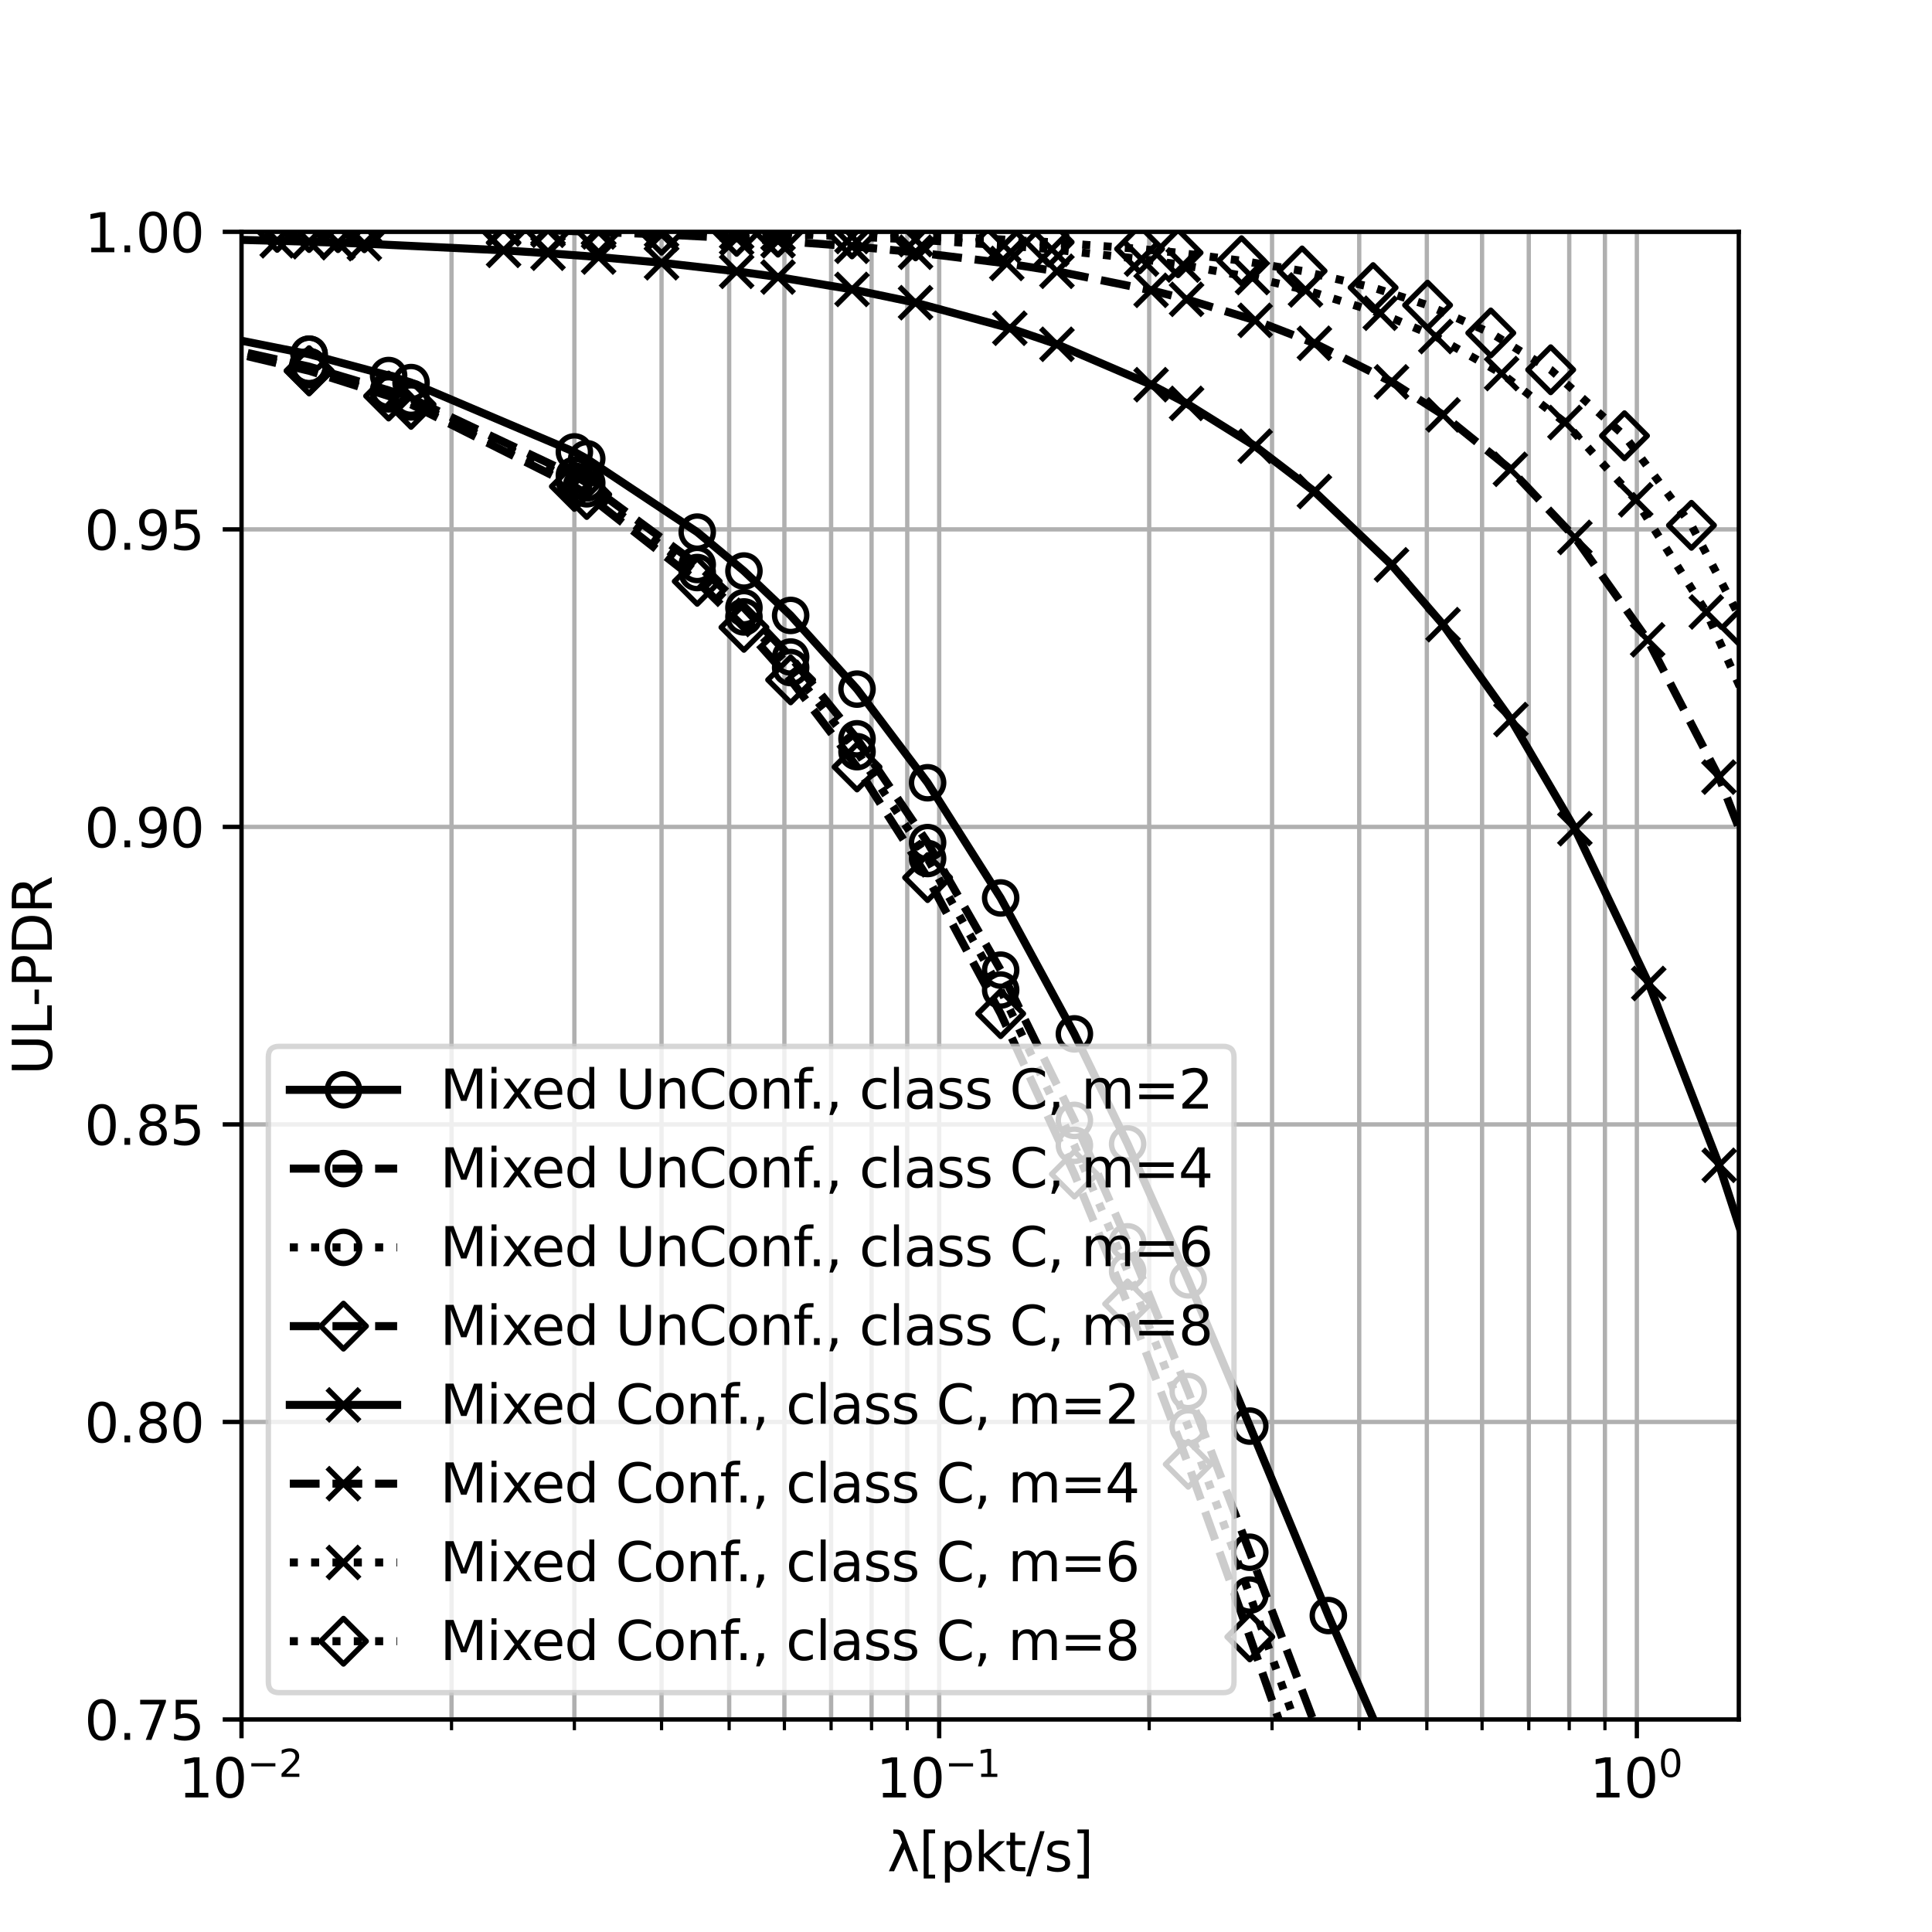 <?xml version="1.0" encoding="utf-8" standalone="no"?>
<!DOCTYPE svg PUBLIC "-//W3C//DTD SVG 1.1//EN"
  "http://www.w3.org/Graphics/SVG/1.1/DTD/svg11.dtd">
<svg xmlns:xlink="http://www.w3.org/1999/xlink" width="360pt" height="360pt" viewBox="0 0 360 360" xmlns="http://www.w3.org/2000/svg" version="1.1">
 <defs>
  <style type="text/css">*{stroke-linejoin: round; stroke-linecap: butt}</style>
 </defs>
 <g id="figure_1">
  <g id="patch_1">
   <path d="M 0 360 
L 360 360 
L 360 0 
L 0 0 
z
" style="fill: #ffffff"/>
  </g>
  <g id="axes_1">
   <g id="patch_2">
    <path d="M 45 320.4 
L 324 320.4 
L 324 43.2 
L 45 43.2 
z
" style="fill: #ffffff"/>
   </g>
   <g id="matplotlib.axis_1">
    <g id="xtick_1">
     <g id="line2d_1">
      <path d="M 45 320.4 
L 45 43.2 
" clip-path="url(#p4227b4472c)" style="fill: none; stroke: #b0b0b0; stroke-width: 0.8; stroke-linecap: square"/>
     </g>
     <g id="line2d_2">
      <defs>
       <path id="md2336d8ae9" d="M 0 0 
L 0 3.5 
" style="stroke: #000000; stroke-width: 0.8"/>
      </defs>
      <g>
       <use xlink:href="#md2336d8ae9" x="45" y="320.4" style="stroke: #000000; stroke-width: 0.8"/>
      </g>
     </g>
     <g id="text_1">
      <!-- $\mathdefault{10^{-2}}$ -->
      <g transform="translate(33.25 334.998) scale(0.1 -0.1)">
       <defs>
        <path id="DejaVuSans-31" d="M 794 531 
L 1825 531 
L 1825 4091 
L 703 3866 
L 703 4441 
L 1819 4666 
L 2450 4666 
L 2450 531 
L 3481 531 
L 3481 0 
L 794 0 
L 794 531 
z
" transform="scale(0.016)"/>
        <path id="DejaVuSans-30" d="M 2034 4250 
Q 1547 4250 1301 3770 
Q 1056 3291 1056 2328 
Q 1056 1369 1301 889 
Q 1547 409 2034 409 
Q 2525 409 2770 889 
Q 3016 1369 3016 2328 
Q 3016 3291 2770 3770 
Q 2525 4250 2034 4250 
z
M 2034 4750 
Q 2819 4750 3233 4129 
Q 3647 3509 3647 2328 
Q 3647 1150 3233 529 
Q 2819 -91 2034 -91 
Q 1250 -91 836 529 
Q 422 1150 422 2328 
Q 422 3509 836 4129 
Q 1250 4750 2034 4750 
z
" transform="scale(0.016)"/>
        <path id="DejaVuSans-2212" d="M 678 2272 
L 4684 2272 
L 4684 1741 
L 678 1741 
L 678 2272 
z
" transform="scale(0.016)"/>
        <path id="DejaVuSans-32" d="M 1228 531 
L 3431 531 
L 3431 0 
L 469 0 
L 469 531 
Q 828 903 1448 1529 
Q 2069 2156 2228 2338 
Q 2531 2678 2651 2914 
Q 2772 3150 2772 3378 
Q 2772 3750 2511 3984 
Q 2250 4219 1831 4219 
Q 1534 4219 1204 4116 
Q 875 4013 500 3803 
L 500 4441 
Q 881 4594 1212 4672 
Q 1544 4750 1819 4750 
Q 2544 4750 2975 4387 
Q 3406 4025 3406 3419 
Q 3406 3131 3298 2873 
Q 3191 2616 2906 2266 
Q 2828 2175 2409 1742 
Q 1991 1309 1228 531 
z
" transform="scale(0.016)"/>
       </defs>
       <use xlink:href="#DejaVuSans-31" transform="translate(0 0.766)"/>
       <use xlink:href="#DejaVuSans-30" transform="translate(63.623 0.766)"/>
       <use xlink:href="#DejaVuSans-2212" transform="translate(128.203 39.047) scale(0.7)"/>
       <use xlink:href="#DejaVuSans-32" transform="translate(186.855 39.047) scale(0.7)"/>
      </g>
     </g>
    </g>
    <g id="xtick_2">
     <g id="line2d_3">
      <path d="M 175.002 320.4 
L 175.002 43.2 
" clip-path="url(#p4227b4472c)" style="fill: none; stroke: #b0b0b0; stroke-width: 0.8; stroke-linecap: square"/>
     </g>
     <g id="line2d_4">
      <g>
       <use xlink:href="#md2336d8ae9" x="175.002" y="320.4" style="stroke: #000000; stroke-width: 0.8"/>
      </g>
     </g>
     <g id="text_2">
      <!-- $\mathdefault{10^{-1}}$ -->
      <g transform="translate(163.252 334.998) scale(0.1 -0.1)">
       <use xlink:href="#DejaVuSans-31" transform="translate(0 0.684)"/>
       <use xlink:href="#DejaVuSans-30" transform="translate(63.623 0.684)"/>
       <use xlink:href="#DejaVuSans-2212" transform="translate(128.203 38.966) scale(0.7)"/>
       <use xlink:href="#DejaVuSans-31" transform="translate(186.855 38.966) scale(0.7)"/>
      </g>
     </g>
    </g>
    <g id="xtick_3">
     <g id="line2d_5">
      <path d="M 305.003 320.4 
L 305.003 43.2 
" clip-path="url(#p4227b4472c)" style="fill: none; stroke: #b0b0b0; stroke-width: 0.8; stroke-linecap: square"/>
     </g>
     <g id="line2d_6">
      <g>
       <use xlink:href="#md2336d8ae9" x="305.003" y="320.4" style="stroke: #000000; stroke-width: 0.8"/>
      </g>
     </g>
     <g id="text_3">
      <!-- $\mathdefault{10^{0}}$ -->
      <g transform="translate(296.203 334.998) scale(0.1 -0.1)">
       <use xlink:href="#DejaVuSans-31" transform="translate(0 0.766)"/>
       <use xlink:href="#DejaVuSans-30" transform="translate(63.623 0.766)"/>
       <use xlink:href="#DejaVuSans-30" transform="translate(128.203 39.047) scale(0.7)"/>
      </g>
     </g>
    </g>
    <g id="xtick_4">
     <g id="line2d_7">
      <path d="M 84.134 320.4 
L 84.134 43.2 
" clip-path="url(#p4227b4472c)" style="fill: none; stroke: #b0b0b0; stroke-width: 0.8; stroke-linecap: square"/>
     </g>
     <g id="line2d_8">
      <defs>
       <path id="m541f4d9002" d="M 0 0 
L 0 2 
" style="stroke: #000000; stroke-width: 0.6"/>
      </defs>
      <g>
       <use xlink:href="#m541f4d9002" x="84.134" y="320.4" style="stroke: #000000; stroke-width: 0.6"/>
      </g>
     </g>
    </g>
    <g id="xtick_5">
     <g id="line2d_9">
      <path d="M 107.027 320.4 
L 107.027 43.2 
" clip-path="url(#p4227b4472c)" style="fill: none; stroke: #b0b0b0; stroke-width: 0.8; stroke-linecap: square"/>
     </g>
     <g id="line2d_10">
      <g>
       <use xlink:href="#m541f4d9002" x="107.027" y="320.4" style="stroke: #000000; stroke-width: 0.6"/>
      </g>
     </g>
    </g>
    <g id="xtick_6">
     <g id="line2d_11">
      <path d="M 123.269 320.4 
L 123.269 43.2 
" clip-path="url(#p4227b4472c)" style="fill: none; stroke: #b0b0b0; stroke-width: 0.8; stroke-linecap: square"/>
     </g>
     <g id="line2d_12">
      <g>
       <use xlink:href="#m541f4d9002" x="123.269" y="320.4" style="stroke: #000000; stroke-width: 0.6"/>
      </g>
     </g>
    </g>
    <g id="xtick_7">
     <g id="line2d_13">
      <path d="M 135.867 320.4 
L 135.867 43.2 
" clip-path="url(#p4227b4472c)" style="fill: none; stroke: #b0b0b0; stroke-width: 0.8; stroke-linecap: square"/>
     </g>
     <g id="line2d_14">
      <g>
       <use xlink:href="#m541f4d9002" x="135.867" y="320.4" style="stroke: #000000; stroke-width: 0.6"/>
      </g>
     </g>
    </g>
    <g id="xtick_8">
     <g id="line2d_15">
      <path d="M 146.161 320.4 
L 146.161 43.2 
" clip-path="url(#p4227b4472c)" style="fill: none; stroke: #b0b0b0; stroke-width: 0.8; stroke-linecap: square"/>
     </g>
     <g id="line2d_16">
      <g>
       <use xlink:href="#m541f4d9002" x="146.161" y="320.4" style="stroke: #000000; stroke-width: 0.6"/>
      </g>
     </g>
    </g>
    <g id="xtick_9">
     <g id="line2d_17">
      <path d="M 154.864 320.4 
L 154.864 43.2 
" clip-path="url(#p4227b4472c)" style="fill: none; stroke: #b0b0b0; stroke-width: 0.8; stroke-linecap: square"/>
     </g>
     <g id="line2d_18">
      <g>
       <use xlink:href="#m541f4d9002" x="154.864" y="320.4" style="stroke: #000000; stroke-width: 0.6"/>
      </g>
     </g>
    </g>
    <g id="xtick_10">
     <g id="line2d_19">
      <path d="M 162.403 320.4 
L 162.403 43.2 
" clip-path="url(#p4227b4472c)" style="fill: none; stroke: #b0b0b0; stroke-width: 0.8; stroke-linecap: square"/>
     </g>
     <g id="line2d_20">
      <g>
       <use xlink:href="#m541f4d9002" x="162.403" y="320.4" style="stroke: #000000; stroke-width: 0.6"/>
      </g>
     </g>
    </g>
    <g id="xtick_11">
     <g id="line2d_21">
      <path d="M 169.053 320.4 
L 169.053 43.2 
" clip-path="url(#p4227b4472c)" style="fill: none; stroke: #b0b0b0; stroke-width: 0.8; stroke-linecap: square"/>
     </g>
     <g id="line2d_22">
      <g>
       <use xlink:href="#m541f4d9002" x="169.053" y="320.4" style="stroke: #000000; stroke-width: 0.6"/>
      </g>
     </g>
    </g>
    <g id="xtick_12">
     <g id="line2d_23">
      <path d="M 214.136 320.4 
L 214.136 43.2 
" clip-path="url(#p4227b4472c)" style="fill: none; stroke: #b0b0b0; stroke-width: 0.8; stroke-linecap: square"/>
     </g>
     <g id="line2d_24">
      <g>
       <use xlink:href="#m541f4d9002" x="214.136" y="320.4" style="stroke: #000000; stroke-width: 0.6"/>
      </g>
     </g>
    </g>
    <g id="xtick_13">
     <g id="line2d_25">
      <path d="M 237.028 320.4 
L 237.028 43.2 
" clip-path="url(#p4227b4472c)" style="fill: none; stroke: #b0b0b0; stroke-width: 0.8; stroke-linecap: square"/>
     </g>
     <g id="line2d_26">
      <g>
       <use xlink:href="#m541f4d9002" x="237.028" y="320.4" style="stroke: #000000; stroke-width: 0.6"/>
      </g>
     </g>
    </g>
    <g id="xtick_14">
     <g id="line2d_27">
      <path d="M 253.27 320.4 
L 253.27 43.2 
" clip-path="url(#p4227b4472c)" style="fill: none; stroke: #b0b0b0; stroke-width: 0.8; stroke-linecap: square"/>
     </g>
     <g id="line2d_28">
      <g>
       <use xlink:href="#m541f4d9002" x="253.27" y="320.4" style="stroke: #000000; stroke-width: 0.6"/>
      </g>
     </g>
    </g>
    <g id="xtick_15">
     <g id="line2d_29">
      <path d="M 265.869 320.4 
L 265.869 43.2 
" clip-path="url(#p4227b4472c)" style="fill: none; stroke: #b0b0b0; stroke-width: 0.8; stroke-linecap: square"/>
     </g>
     <g id="line2d_30">
      <g>
       <use xlink:href="#m541f4d9002" x="265.869" y="320.4" style="stroke: #000000; stroke-width: 0.6"/>
      </g>
     </g>
    </g>
    <g id="xtick_16">
     <g id="line2d_31">
      <path d="M 276.162 320.4 
L 276.162 43.2 
" clip-path="url(#p4227b4472c)" style="fill: none; stroke: #b0b0b0; stroke-width: 0.8; stroke-linecap: square"/>
     </g>
     <g id="line2d_32">
      <g>
       <use xlink:href="#m541f4d9002" x="276.162" y="320.4" style="stroke: #000000; stroke-width: 0.6"/>
      </g>
     </g>
    </g>
    <g id="xtick_17">
     <g id="line2d_33">
      <path d="M 284.866 320.4 
L 284.866 43.2 
" clip-path="url(#p4227b4472c)" style="fill: none; stroke: #b0b0b0; stroke-width: 0.8; stroke-linecap: square"/>
     </g>
     <g id="line2d_34">
      <g>
       <use xlink:href="#m541f4d9002" x="284.866" y="320.4" style="stroke: #000000; stroke-width: 0.6"/>
      </g>
     </g>
    </g>
    <g id="xtick_18">
     <g id="line2d_35">
      <path d="M 292.405 320.4 
L 292.405 43.2 
" clip-path="url(#p4227b4472c)" style="fill: none; stroke: #b0b0b0; stroke-width: 0.8; stroke-linecap: square"/>
     </g>
     <g id="line2d_36">
      <g>
       <use xlink:href="#m541f4d9002" x="292.405" y="320.4" style="stroke: #000000; stroke-width: 0.6"/>
      </g>
     </g>
    </g>
    <g id="xtick_19">
     <g id="line2d_37">
      <path d="M 299.055 320.4 
L 299.055 43.2 
" clip-path="url(#p4227b4472c)" style="fill: none; stroke: #b0b0b0; stroke-width: 0.8; stroke-linecap: square"/>
     </g>
     <g id="line2d_38">
      <g>
       <use xlink:href="#m541f4d9002" x="299.055" y="320.4" style="stroke: #000000; stroke-width: 0.6"/>
      </g>
     </g>
    </g>
    <g id="text_4">
     <!-- λ[pkt/s] -->
     <g transform="translate(165.32 348.677) scale(0.1 -0.1)">
      <defs>
       <path id="DejaVuSans-3bb" d="M 1981 4316 
L 3597 0 
L 2988 0 
L 2006 2588 
L 800 0 
L 191 0 
L 1725 3356 
L 1494 3975 
Q 1347 4369 1013 4369 
L 713 4369 
L 713 4863 
L 1078 4856 
Q 1784 4847 1981 4316 
z
" transform="scale(0.016)"/>
       <path id="DejaVuSans-5b" d="M 550 4863 
L 1875 4863 
L 1875 4416 
L 1125 4416 
L 1125 -397 
L 1875 -397 
L 1875 -844 
L 550 -844 
L 550 4863 
z
" transform="scale(0.016)"/>
       <path id="DejaVuSans-70" d="M 1159 525 
L 1159 -1331 
L 581 -1331 
L 581 3500 
L 1159 3500 
L 1159 2969 
Q 1341 3281 1617 3432 
Q 1894 3584 2278 3584 
Q 2916 3584 3314 3078 
Q 3713 2572 3713 1747 
Q 3713 922 3314 415 
Q 2916 -91 2278 -91 
Q 1894 -91 1617 61 
Q 1341 213 1159 525 
z
M 3116 1747 
Q 3116 2381 2855 2742 
Q 2594 3103 2138 3103 
Q 1681 3103 1420 2742 
Q 1159 2381 1159 1747 
Q 1159 1113 1420 752 
Q 1681 391 2138 391 
Q 2594 391 2855 752 
Q 3116 1113 3116 1747 
z
" transform="scale(0.016)"/>
       <path id="DejaVuSans-6b" d="M 581 4863 
L 1159 4863 
L 1159 1991 
L 2875 3500 
L 3609 3500 
L 1753 1863 
L 3688 0 
L 2938 0 
L 1159 1709 
L 1159 0 
L 581 0 
L 581 4863 
z
" transform="scale(0.016)"/>
       <path id="DejaVuSans-74" d="M 1172 4494 
L 1172 3500 
L 2356 3500 
L 2356 3053 
L 1172 3053 
L 1172 1153 
Q 1172 725 1289 603 
Q 1406 481 1766 481 
L 2356 481 
L 2356 0 
L 1766 0 
Q 1100 0 847 248 
Q 594 497 594 1153 
L 594 3053 
L 172 3053 
L 172 3500 
L 594 3500 
L 594 4494 
L 1172 4494 
z
" transform="scale(0.016)"/>
       <path id="DejaVuSans-2f" d="M 1625 4666 
L 2156 4666 
L 531 -594 
L 0 -594 
L 1625 4666 
z
" transform="scale(0.016)"/>
       <path id="DejaVuSans-73" d="M 2834 3397 
L 2834 2853 
Q 2591 2978 2328 3040 
Q 2066 3103 1784 3103 
Q 1356 3103 1142 2972 
Q 928 2841 928 2578 
Q 928 2378 1081 2264 
Q 1234 2150 1697 2047 
L 1894 2003 
Q 2506 1872 2764 1633 
Q 3022 1394 3022 966 
Q 3022 478 2636 193 
Q 2250 -91 1575 -91 
Q 1294 -91 989 -36 
Q 684 19 347 128 
L 347 722 
Q 666 556 975 473 
Q 1284 391 1588 391 
Q 1994 391 2212 530 
Q 2431 669 2431 922 
Q 2431 1156 2273 1281 
Q 2116 1406 1581 1522 
L 1381 1569 
Q 847 1681 609 1914 
Q 372 2147 372 2553 
Q 372 3047 722 3315 
Q 1072 3584 1716 3584 
Q 2034 3584 2315 3537 
Q 2597 3491 2834 3397 
z
" transform="scale(0.016)"/>
       <path id="DejaVuSans-5d" d="M 1947 4863 
L 1947 -844 
L 622 -844 
L 622 -397 
L 1369 -397 
L 1369 4416 
L 622 4416 
L 622 4863 
L 1947 4863 
z
" transform="scale(0.016)"/>
      </defs>
      <use xlink:href="#DejaVuSans-3bb"/>
      <use xlink:href="#DejaVuSans-5b" x="59.18"/>
      <use xlink:href="#DejaVuSans-70" x="98.193"/>
      <use xlink:href="#DejaVuSans-6b" x="161.67"/>
      <use xlink:href="#DejaVuSans-74" x="219.58"/>
      <use xlink:href="#DejaVuSans-2f" x="258.789"/>
      <use xlink:href="#DejaVuSans-73" x="292.48"/>
      <use xlink:href="#DejaVuSans-5d" x="344.58"/>
     </g>
    </g>
   </g>
   <g id="matplotlib.axis_2">
    <g id="ytick_1">
     <g id="line2d_39">
      <path d="M 45 320.4 
L 324 320.4 
" clip-path="url(#p4227b4472c)" style="fill: none; stroke: #b0b0b0; stroke-width: 0.8; stroke-linecap: square"/>
     </g>
     <g id="line2d_40">
      <defs>
       <path id="m3d732b1c2f" d="M 0 0 
L -3.5 0 
" style="stroke: #000000; stroke-width: 0.8"/>
      </defs>
      <g>
       <use xlink:href="#m3d732b1c2f" x="45" y="320.4" style="stroke: #000000; stroke-width: 0.8"/>
      </g>
     </g>
     <g id="text_5">
      <!-- 0.75 -->
      <g transform="translate(15.734 324.199) scale(0.1 -0.1)">
       <defs>
        <path id="DejaVuSans-2e" d="M 684 794 
L 1344 794 
L 1344 0 
L 684 0 
L 684 794 
z
" transform="scale(0.016)"/>
        <path id="DejaVuSans-37" d="M 525 4666 
L 3525 4666 
L 3525 4397 
L 1831 0 
L 1172 0 
L 2766 4134 
L 525 4134 
L 525 4666 
z
" transform="scale(0.016)"/>
        <path id="DejaVuSans-35" d="M 691 4666 
L 3169 4666 
L 3169 4134 
L 1269 4134 
L 1269 2991 
Q 1406 3038 1543 3061 
Q 1681 3084 1819 3084 
Q 2600 3084 3056 2656 
Q 3513 2228 3513 1497 
Q 3513 744 3044 326 
Q 2575 -91 1722 -91 
Q 1428 -91 1123 -41 
Q 819 9 494 109 
L 494 744 
Q 775 591 1075 516 
Q 1375 441 1709 441 
Q 2250 441 2565 725 
Q 2881 1009 2881 1497 
Q 2881 1984 2565 2268 
Q 2250 2553 1709 2553 
Q 1456 2553 1204 2497 
Q 953 2441 691 2322 
L 691 4666 
z
" transform="scale(0.016)"/>
       </defs>
       <use xlink:href="#DejaVuSans-30"/>
       <use xlink:href="#DejaVuSans-2e" x="63.623"/>
       <use xlink:href="#DejaVuSans-37" x="95.41"/>
       <use xlink:href="#DejaVuSans-35" x="159.033"/>
      </g>
     </g>
    </g>
    <g id="ytick_2">
     <g id="line2d_41">
      <path d="M 45 264.96 
L 324 264.96 
" clip-path="url(#p4227b4472c)" style="fill: none; stroke: #b0b0b0; stroke-width: 0.8; stroke-linecap: square"/>
     </g>
     <g id="line2d_42">
      <g>
       <use xlink:href="#m3d732b1c2f" x="45" y="264.96" style="stroke: #000000; stroke-width: 0.8"/>
      </g>
     </g>
     <g id="text_6">
      <!-- 0.80 -->
      <g transform="translate(15.734 268.759) scale(0.1 -0.1)">
       <defs>
        <path id="DejaVuSans-38" d="M 2034 2216 
Q 1584 2216 1326 1975 
Q 1069 1734 1069 1313 
Q 1069 891 1326 650 
Q 1584 409 2034 409 
Q 2484 409 2743 651 
Q 3003 894 3003 1313 
Q 3003 1734 2745 1975 
Q 2488 2216 2034 2216 
z
M 1403 2484 
Q 997 2584 770 2862 
Q 544 3141 544 3541 
Q 544 4100 942 4425 
Q 1341 4750 2034 4750 
Q 2731 4750 3128 4425 
Q 3525 4100 3525 3541 
Q 3525 3141 3298 2862 
Q 3072 2584 2669 2484 
Q 3125 2378 3379 2068 
Q 3634 1759 3634 1313 
Q 3634 634 3220 271 
Q 2806 -91 2034 -91 
Q 1263 -91 848 271 
Q 434 634 434 1313 
Q 434 1759 690 2068 
Q 947 2378 1403 2484 
z
M 1172 3481 
Q 1172 3119 1398 2916 
Q 1625 2713 2034 2713 
Q 2441 2713 2670 2916 
Q 2900 3119 2900 3481 
Q 2900 3844 2670 4047 
Q 2441 4250 2034 4250 
Q 1625 4250 1398 4047 
Q 1172 3844 1172 3481 
z
" transform="scale(0.016)"/>
       </defs>
       <use xlink:href="#DejaVuSans-30"/>
       <use xlink:href="#DejaVuSans-2e" x="63.623"/>
       <use xlink:href="#DejaVuSans-38" x="95.41"/>
       <use xlink:href="#DejaVuSans-30" x="159.033"/>
      </g>
     </g>
    </g>
    <g id="ytick_3">
     <g id="line2d_43">
      <path d="M 45 209.52 
L 324 209.52 
" clip-path="url(#p4227b4472c)" style="fill: none; stroke: #b0b0b0; stroke-width: 0.8; stroke-linecap: square"/>
     </g>
     <g id="line2d_44">
      <g>
       <use xlink:href="#m3d732b1c2f" x="45" y="209.52" style="stroke: #000000; stroke-width: 0.8"/>
      </g>
     </g>
     <g id="text_7">
      <!-- 0.85 -->
      <g transform="translate(15.734 213.319) scale(0.1 -0.1)">
       <use xlink:href="#DejaVuSans-30"/>
       <use xlink:href="#DejaVuSans-2e" x="63.623"/>
       <use xlink:href="#DejaVuSans-38" x="95.41"/>
       <use xlink:href="#DejaVuSans-35" x="159.033"/>
      </g>
     </g>
    </g>
    <g id="ytick_4">
     <g id="line2d_45">
      <path d="M 45 154.08 
L 324 154.08 
" clip-path="url(#p4227b4472c)" style="fill: none; stroke: #b0b0b0; stroke-width: 0.8; stroke-linecap: square"/>
     </g>
     <g id="line2d_46">
      <g>
       <use xlink:href="#m3d732b1c2f" x="45" y="154.08" style="stroke: #000000; stroke-width: 0.8"/>
      </g>
     </g>
     <g id="text_8">
      <!-- 0.90 -->
      <g transform="translate(15.734 157.879) scale(0.1 -0.1)">
       <defs>
        <path id="DejaVuSans-39" d="M 703 97 
L 703 672 
Q 941 559 1184 500 
Q 1428 441 1663 441 
Q 2288 441 2617 861 
Q 2947 1281 2994 2138 
Q 2813 1869 2534 1725 
Q 2256 1581 1919 1581 
Q 1219 1581 811 2004 
Q 403 2428 403 3163 
Q 403 3881 828 4315 
Q 1253 4750 1959 4750 
Q 2769 4750 3195 4129 
Q 3622 3509 3622 2328 
Q 3622 1225 3098 567 
Q 2575 -91 1691 -91 
Q 1453 -91 1209 -44 
Q 966 3 703 97 
z
M 1959 2075 
Q 2384 2075 2632 2365 
Q 2881 2656 2881 3163 
Q 2881 3666 2632 3958 
Q 2384 4250 1959 4250 
Q 1534 4250 1286 3958 
Q 1038 3666 1038 3163 
Q 1038 2656 1286 2365 
Q 1534 2075 1959 2075 
z
" transform="scale(0.016)"/>
       </defs>
       <use xlink:href="#DejaVuSans-30"/>
       <use xlink:href="#DejaVuSans-2e" x="63.623"/>
       <use xlink:href="#DejaVuSans-39" x="95.41"/>
       <use xlink:href="#DejaVuSans-30" x="159.033"/>
      </g>
     </g>
    </g>
    <g id="ytick_5">
     <g id="line2d_47">
      <path d="M 45 98.64 
L 324 98.64 
" clip-path="url(#p4227b4472c)" style="fill: none; stroke: #b0b0b0; stroke-width: 0.8; stroke-linecap: square"/>
     </g>
     <g id="line2d_48">
      <g>
       <use xlink:href="#m3d732b1c2f" x="45" y="98.64" style="stroke: #000000; stroke-width: 0.8"/>
      </g>
     </g>
     <g id="text_9">
      <!-- 0.95 -->
      <g transform="translate(15.734 102.439) scale(0.1 -0.1)">
       <use xlink:href="#DejaVuSans-30"/>
       <use xlink:href="#DejaVuSans-2e" x="63.623"/>
       <use xlink:href="#DejaVuSans-39" x="95.41"/>
       <use xlink:href="#DejaVuSans-35" x="159.033"/>
      </g>
     </g>
    </g>
    <g id="ytick_6">
     <g id="line2d_49">
      <path d="M 45 43.2 
L 324 43.2 
" clip-path="url(#p4227b4472c)" style="fill: none; stroke: #b0b0b0; stroke-width: 0.8; stroke-linecap: square"/>
     </g>
     <g id="line2d_50">
      <g>
       <use xlink:href="#m3d732b1c2f" x="45" y="43.2" style="stroke: #000000; stroke-width: 0.8"/>
      </g>
     </g>
     <g id="text_10">
      <!-- 1.00 -->
      <g transform="translate(15.734 46.999) scale(0.1 -0.1)">
       <use xlink:href="#DejaVuSans-31"/>
       <use xlink:href="#DejaVuSans-2e" x="63.623"/>
       <use xlink:href="#DejaVuSans-30" x="95.41"/>
       <use xlink:href="#DejaVuSans-30" x="159.033"/>
      </g>
     </g>
    </g>
    <g id="text_11">
     <!-- UL-PDR -->
     <g transform="translate(9.655 200.301) rotate(-90) scale(0.1 -0.1)">
      <defs>
       <path id="DejaVuSans-55" d="M 556 4666 
L 1191 4666 
L 1191 1831 
Q 1191 1081 1462 751 
Q 1734 422 2344 422 
Q 2950 422 3222 751 
Q 3494 1081 3494 1831 
L 3494 4666 
L 4128 4666 
L 4128 1753 
Q 4128 841 3676 375 
Q 3225 -91 2344 -91 
Q 1459 -91 1007 375 
Q 556 841 556 1753 
L 556 4666 
z
" transform="scale(0.016)"/>
       <path id="DejaVuSans-4c" d="M 628 4666 
L 1259 4666 
L 1259 531 
L 3531 531 
L 3531 0 
L 628 0 
L 628 4666 
z
" transform="scale(0.016)"/>
       <path id="DejaVuSans-2d" d="M 313 2009 
L 1997 2009 
L 1997 1497 
L 313 1497 
L 313 2009 
z
" transform="scale(0.016)"/>
       <path id="DejaVuSans-50" d="M 1259 4147 
L 1259 2394 
L 2053 2394 
Q 2494 2394 2734 2622 
Q 2975 2850 2975 3272 
Q 2975 3691 2734 3919 
Q 2494 4147 2053 4147 
L 1259 4147 
z
M 628 4666 
L 2053 4666 
Q 2838 4666 3239 4311 
Q 3641 3956 3641 3272 
Q 3641 2581 3239 2228 
Q 2838 1875 2053 1875 
L 1259 1875 
L 1259 0 
L 628 0 
L 628 4666 
z
" transform="scale(0.016)"/>
       <path id="DejaVuSans-44" d="M 1259 4147 
L 1259 519 
L 2022 519 
Q 2988 519 3436 956 
Q 3884 1394 3884 2338 
Q 3884 3275 3436 3711 
Q 2988 4147 2022 4147 
L 1259 4147 
z
M 628 4666 
L 1925 4666 
Q 3281 4666 3915 4102 
Q 4550 3538 4550 2338 
Q 4550 1131 3912 565 
Q 3275 0 1925 0 
L 628 0 
L 628 4666 
z
" transform="scale(0.016)"/>
       <path id="DejaVuSans-52" d="M 2841 2188 
Q 3044 2119 3236 1894 
Q 3428 1669 3622 1275 
L 4263 0 
L 3584 0 
L 2988 1197 
Q 2756 1666 2539 1819 
Q 2322 1972 1947 1972 
L 1259 1972 
L 1259 0 
L 628 0 
L 628 4666 
L 2053 4666 
Q 2853 4666 3247 4331 
Q 3641 3997 3641 3322 
Q 3641 2881 3436 2590 
Q 3231 2300 2841 2188 
z
M 1259 4147 
L 1259 2491 
L 2053 2491 
Q 2509 2491 2742 2702 
Q 2975 2913 2975 3322 
Q 2975 3731 2742 3939 
Q 2509 4147 2053 4147 
L 1259 4147 
z
" transform="scale(0.016)"/>
      </defs>
      <use xlink:href="#DejaVuSans-55"/>
      <use xlink:href="#DejaVuSans-4c" x="73.193"/>
      <use xlink:href="#DejaVuSans-2d" x="127.156"/>
      <use xlink:href="#DejaVuSans-50" x="163.24"/>
      <use xlink:href="#DejaVuSans-44" x="223.543"/>
      <use xlink:href="#DejaVuSans-52" x="300.545"/>
     </g>
    </g>
   </g>
   <g id="line2d_51">
    <path d="M -1 57.554 
L 28.758 60.644 
L 37.461 61.99 
L 57.598 66.002 
L 57.598 66.002 
L 72.411 69.974 
L 76.595 71.289 
L 107.027 84.207 
L 109.331 85.475 
L 129.919 99.151 
L 138.622 106.401 
L 147.325 114.675 
L 159.693 128.407 
L 172.844 145.854 
L 186.459 167.318 
L 200.198 192.648 
L 210.115 213.153 
L 221.41 238.483 
L 232.88 265.734 
L 247.517 301.036 
L 257.681 324.362 
L 270.083 349.439 
L 277.432 361 
" clip-path="url(#p4227b4472c)" style="fill: none; stroke: #000000; stroke-width: 1.5; stroke-linecap: square"/>
    <defs>
     <path id="m33a092e12e" d="M 0 3 
C 0.796 3 1.559 2.684 2.121 2.121 
C 2.684 1.559 3 0.796 3 0 
C 3 -0.796 2.684 -1.559 2.121 -2.121 
C 1.559 -2.684 0.796 -3 0 -3 
C -0.796 -3 -1.559 -2.684 -2.121 -2.121 
C -2.684 -1.559 -3 -0.796 -3 0 
C -3 0.796 -2.684 1.559 -2.121 2.121 
C -1.559 2.684 -0.796 3 0 3 
z
" style="stroke: #000000"/>
    </defs>
    <g clip-path="url(#p4227b4472c)">
     <use xlink:href="#m33a092e12e" x="-1" y="57.554" style="fill-opacity: 0; stroke: #000000"/>
     <use xlink:href="#m33a092e12e" x="28.758" y="60.644" style="fill-opacity: 0; stroke: #000000"/>
     <use xlink:href="#m33a092e12e" x="37.461" y="61.99" style="fill-opacity: 0; stroke: #000000"/>
     <use xlink:href="#m33a092e12e" x="57.598" y="66.002" style="fill-opacity: 0; stroke: #000000"/>
     <use xlink:href="#m33a092e12e" x="57.598" y="66.002" style="fill-opacity: 0; stroke: #000000"/>
     <use xlink:href="#m33a092e12e" x="72.411" y="69.974" style="fill-opacity: 0; stroke: #000000"/>
     <use xlink:href="#m33a092e12e" x="76.595" y="71.289" style="fill-opacity: 0; stroke: #000000"/>
     <use xlink:href="#m33a092e12e" x="107.027" y="84.207" style="fill-opacity: 0; stroke: #000000"/>
     <use xlink:href="#m33a092e12e" x="109.331" y="85.475" style="fill-opacity: 0; stroke: #000000"/>
     <use xlink:href="#m33a092e12e" x="129.919" y="99.151" style="fill-opacity: 0; stroke: #000000"/>
     <use xlink:href="#m33a092e12e" x="138.622" y="106.401" style="fill-opacity: 0; stroke: #000000"/>
     <use xlink:href="#m33a092e12e" x="147.325" y="114.675" style="fill-opacity: 0; stroke: #000000"/>
     <use xlink:href="#m33a092e12e" x="159.693" y="128.407" style="fill-opacity: 0; stroke: #000000"/>
     <use xlink:href="#m33a092e12e" x="172.844" y="145.854" style="fill-opacity: 0; stroke: #000000"/>
     <use xlink:href="#m33a092e12e" x="186.459" y="167.318" style="fill-opacity: 0; stroke: #000000"/>
     <use xlink:href="#m33a092e12e" x="200.198" y="192.648" style="fill-opacity: 0; stroke: #000000"/>
     <use xlink:href="#m33a092e12e" x="210.115" y="213.153" style="fill-opacity: 0; stroke: #000000"/>
     <use xlink:href="#m33a092e12e" x="221.41" y="238.483" style="fill-opacity: 0; stroke: #000000"/>
     <use xlink:href="#m33a092e12e" x="232.88" y="265.734" style="fill-opacity: 0; stroke: #000000"/>
     <use xlink:href="#m33a092e12e" x="247.517" y="301.036" style="fill-opacity: 0; stroke: #000000"/>
     <use xlink:href="#m33a092e12e" x="257.681" y="324.362" style="fill-opacity: 0; stroke: #000000"/>
     <use xlink:href="#m33a092e12e" x="270.083" y="349.439" style="fill-opacity: 0; stroke: #000000"/>
     <use xlink:href="#m33a092e12e" x="282.393" y="368.803" style="fill-opacity: 0; stroke: #000000"/>
     <use xlink:href="#m33a092e12e" x="294.568" y="382.125" style="fill-opacity: 0; stroke: #000000"/>
     <use xlink:href="#m33a092e12e" x="306.052" y="392.01" style="fill-opacity: 0; stroke: #000000"/>
     <use xlink:href="#m33a092e12e" x="318.331" y="407.542" style="fill-opacity: 0; stroke: #000000"/>
     <use xlink:href="#m33a092e12e" x="331.978" y="446.238" style="fill-opacity: 0; stroke: #000000"/>
     <use xlink:href="#m33a092e12e" x="343.748" y="505.921" style="fill-opacity: 0; stroke: #000000"/>
     <use xlink:href="#m33a092e12e" x="356.14" y="574.204" style="fill-opacity: 0; stroke: #000000"/>
     <use xlink:href="#m33a092e12e" x="366.983" y="593.279" style="fill-opacity: 0; stroke: #000000"/>
     <use xlink:href="#m33a092e12e" x="379.59" y="680.708" style="fill-opacity: 0; stroke: #000000"/>
    </g>
   </g>
   <g id="line2d_52">
    <path d="M -1 58.908 
L 28.758 62.35 
L 37.461 63.849 
L 57.598 68.315 
L 57.598 68.315 
L 72.411 72.737 
L 76.595 74.201 
L 107.027 88.573 
L 109.331 89.984 
L 129.919 105.187 
L 138.622 113.241 
L 147.325 122.428 
L 159.693 137.667 
L 172.844 157.009 
L 186.459 180.773 
L 200.198 208.77 
L 210.115 231.395 
L 221.41 259.29 
L 232.88 289.237 
L 247.517 327.942 
L 257.681 353.496 
L 261.053 361 
" clip-path="url(#p4227b4472c)" style="fill: none; stroke-dasharray: 5.55,2.4; stroke-dashoffset: 0; stroke: #000000; stroke-width: 1.5"/>
    <g clip-path="url(#p4227b4472c)">
     <use xlink:href="#m33a092e12e" x="-1" y="58.908" style="fill-opacity: 0; stroke: #000000"/>
     <use xlink:href="#m33a092e12e" x="28.758" y="62.35" style="fill-opacity: 0; stroke: #000000"/>
     <use xlink:href="#m33a092e12e" x="37.461" y="63.849" style="fill-opacity: 0; stroke: #000000"/>
     <use xlink:href="#m33a092e12e" x="57.598" y="68.315" style="fill-opacity: 0; stroke: #000000"/>
     <use xlink:href="#m33a092e12e" x="57.598" y="68.315" style="fill-opacity: 0; stroke: #000000"/>
     <use xlink:href="#m33a092e12e" x="72.411" y="72.737" style="fill-opacity: 0; stroke: #000000"/>
     <use xlink:href="#m33a092e12e" x="76.595" y="74.201" style="fill-opacity: 0; stroke: #000000"/>
     <use xlink:href="#m33a092e12e" x="107.027" y="88.573" style="fill-opacity: 0; stroke: #000000"/>
     <use xlink:href="#m33a092e12e" x="109.331" y="89.984" style="fill-opacity: 0; stroke: #000000"/>
     <use xlink:href="#m33a092e12e" x="129.919" y="105.187" style="fill-opacity: 0; stroke: #000000"/>
     <use xlink:href="#m33a092e12e" x="138.622" y="113.241" style="fill-opacity: 0; stroke: #000000"/>
     <use xlink:href="#m33a092e12e" x="147.325" y="122.428" style="fill-opacity: 0; stroke: #000000"/>
     <use xlink:href="#m33a092e12e" x="159.693" y="137.667" style="fill-opacity: 0; stroke: #000000"/>
     <use xlink:href="#m33a092e12e" x="172.844" y="157.009" style="fill-opacity: 0; stroke: #000000"/>
     <use xlink:href="#m33a092e12e" x="186.459" y="180.773" style="fill-opacity: 0; stroke: #000000"/>
     <use xlink:href="#m33a092e12e" x="200.198" y="208.77" style="fill-opacity: 0; stroke: #000000"/>
     <use xlink:href="#m33a092e12e" x="210.115" y="231.395" style="fill-opacity: 0; stroke: #000000"/>
     <use xlink:href="#m33a092e12e" x="221.41" y="259.29" style="fill-opacity: 0; stroke: #000000"/>
     <use xlink:href="#m33a092e12e" x="232.88" y="289.237" style="fill-opacity: 0; stroke: #000000"/>
     <use xlink:href="#m33a092e12e" x="247.517" y="327.942" style="fill-opacity: 0; stroke: #000000"/>
     <use xlink:href="#m33a092e12e" x="257.681" y="353.496" style="fill-opacity: 0; stroke: #000000"/>
     <use xlink:href="#m33a092e12e" x="270.083" y="381.091" style="fill-opacity: 0; stroke: #000000"/>
     <use xlink:href="#m33a092e12e" x="282.393" y="402.908" style="fill-opacity: 0; stroke: #000000"/>
     <use xlink:href="#m33a092e12e" x="294.568" y="419.254" style="fill-opacity: 0; stroke: #000000"/>
     <use xlink:href="#m33a092e12e" x="306.052" y="433.767" style="fill-opacity: 0; stroke: #000000"/>
     <use xlink:href="#m33a092e12e" x="318.331" y="458.22" style="fill-opacity: 0; stroke: #000000"/>
     <use xlink:href="#m33a092e12e" x="331.978" y="514.106" style="fill-opacity: 0; stroke: #000000"/>
     <use xlink:href="#m33a092e12e" x="343.748" y="593.478" style="fill-opacity: 0; stroke: #000000"/>
     <use xlink:href="#m33a092e12e" x="356.14" y="676.669" style="fill-opacity: 0; stroke: #000000"/>
     <use xlink:href="#m33a092e12e" x="366.983" y="689.686" style="fill-opacity: 0; stroke: #000000"/>
     <use xlink:href="#m33a092e12e" x="379.59" y="787.595" style="fill-opacity: 0; stroke: #000000"/>
    </g>
   </g>
   <g id="line2d_53">
    <path d="M -1 59.218 
L 28.758 62.745 
L 37.461 64.281 
L 57.598 68.859 
L 57.598 68.859 
L 72.411 73.392 
L 76.595 74.893 
L 107.027 89.633 
L 109.331 91.08 
L 129.919 106.685 
L 138.622 114.956 
L 147.325 124.396 
L 159.693 140.065 
L 172.844 159.975 
L 186.459 184.477 
L 200.198 213.411 
L 210.115 236.86 
L 221.41 265.883 
L 232.88 297.223 
L 247.517 338.174 
L 255.948 361 
" clip-path="url(#p4227b4472c)" style="fill: none; stroke-dasharray: 1.5,2.475; stroke-dashoffset: 0; stroke: #000000; stroke-width: 1.5"/>
    <g clip-path="url(#p4227b4472c)">
     <use xlink:href="#m33a092e12e" x="-1" y="59.218" style="fill-opacity: 0; stroke: #000000"/>
     <use xlink:href="#m33a092e12e" x="28.758" y="62.745" style="fill-opacity: 0; stroke: #000000"/>
     <use xlink:href="#m33a092e12e" x="37.461" y="64.281" style="fill-opacity: 0; stroke: #000000"/>
     <use xlink:href="#m33a092e12e" x="57.598" y="68.859" style="fill-opacity: 0; stroke: #000000"/>
     <use xlink:href="#m33a092e12e" x="57.598" y="68.859" style="fill-opacity: 0; stroke: #000000"/>
     <use xlink:href="#m33a092e12e" x="72.411" y="73.392" style="fill-opacity: 0; stroke: #000000"/>
     <use xlink:href="#m33a092e12e" x="76.595" y="74.893" style="fill-opacity: 0; stroke: #000000"/>
     <use xlink:href="#m33a092e12e" x="107.027" y="89.633" style="fill-opacity: 0; stroke: #000000"/>
     <use xlink:href="#m33a092e12e" x="109.331" y="91.08" style="fill-opacity: 0; stroke: #000000"/>
     <use xlink:href="#m33a092e12e" x="129.919" y="106.685" style="fill-opacity: 0; stroke: #000000"/>
     <use xlink:href="#m33a092e12e" x="138.622" y="114.956" style="fill-opacity: 0; stroke: #000000"/>
     <use xlink:href="#m33a092e12e" x="147.325" y="124.396" style="fill-opacity: 0; stroke: #000000"/>
     <use xlink:href="#m33a092e12e" x="159.693" y="140.065" style="fill-opacity: 0; stroke: #000000"/>
     <use xlink:href="#m33a092e12e" x="172.844" y="159.975" style="fill-opacity: 0; stroke: #000000"/>
     <use xlink:href="#m33a092e12e" x="186.459" y="184.477" style="fill-opacity: 0; stroke: #000000"/>
     <use xlink:href="#m33a092e12e" x="200.198" y="213.411" style="fill-opacity: 0; stroke: #000000"/>
     <use xlink:href="#m33a092e12e" x="210.115" y="236.86" style="fill-opacity: 0; stroke: #000000"/>
     <use xlink:href="#m33a092e12e" x="221.41" y="265.883" style="fill-opacity: 0; stroke: #000000"/>
     <use xlink:href="#m33a092e12e" x="232.88" y="297.223" style="fill-opacity: 0; stroke: #000000"/>
     <use xlink:href="#m33a092e12e" x="247.517" y="338.174" style="fill-opacity: 0; stroke: #000000"/>
     <use xlink:href="#m33a092e12e" x="257.681" y="365.69" style="fill-opacity: 0; stroke: #000000"/>
     <use xlink:href="#m33a092e12e" x="270.083" y="396.28" style="fill-opacity: 0; stroke: #000000"/>
     <use xlink:href="#m33a092e12e" x="282.393" y="421.953" style="fill-opacity: 0; stroke: #000000"/>
     <use xlink:href="#m33a092e12e" x="294.568" y="443.299" style="fill-opacity: 0; stroke: #000000"/>
     <use xlink:href="#m33a092e12e" x="306.052" y="463.955" style="fill-opacity: 0; stroke: #000000"/>
     <use xlink:href="#m33a092e12e" x="318.331" y="496.815" style="fill-opacity: 0; stroke: #000000"/>
     <use xlink:href="#m33a092e12e" x="331.978" y="564.014" style="fill-opacity: 0; stroke: #000000"/>
     <use xlink:href="#m33a092e12e" x="343.748" y="652.988" style="fill-opacity: 0; stroke: #000000"/>
     <use xlink:href="#m33a092e12e" x="356.14" y="741.021" style="fill-opacity: 0; stroke: #000000"/>
     <use xlink:href="#m33a092e12e" x="366.983" y="747.503" style="fill-opacity: 0; stroke: #000000"/>
     <use xlink:href="#m33a092e12e" x="379.59" y="828.43" style="fill-opacity: 0; stroke: #000000"/>
    </g>
   </g>
   <g id="line2d_54">
    <path d="M -1 59.085 
L 28.758 62.745 
L 37.461 64.339 
L 57.598 69.089 
L 57.598 69.089 
L 72.411 73.793 
L 76.595 75.35 
L 107.027 90.64 
L 109.331 92.141 
L 129.919 108.322 
L 138.622 116.896 
L 147.325 126.68 
L 159.693 142.913 
L 172.844 163.528 
L 186.459 188.877 
L 200.198 218.774 
L 210.115 242.966 
L 221.41 272.846 
L 232.88 305.009 
L 247.517 346.782 
L 252.716 361 
" clip-path="url(#p4227b4472c)" style="fill: none; stroke-dasharray: 5.55,2.4; stroke-dashoffset: 0; stroke: #000000; stroke-width: 1.5"/>
    <defs>
     <path id="m6e371c4e29" d="M -0 4.243 
L 4.243 0 
L 0 -4.243 
L -4.243 -0 
z
" style="stroke: #000000; stroke-linejoin: miter"/>
    </defs>
    <g clip-path="url(#p4227b4472c)">
     <use xlink:href="#m6e371c4e29" x="-1" y="59.085" style="fill-opacity: 0; stroke: #000000; stroke-linejoin: miter"/>
     <use xlink:href="#m6e371c4e29" x="28.758" y="62.745" style="fill-opacity: 0; stroke: #000000; stroke-linejoin: miter"/>
     <use xlink:href="#m6e371c4e29" x="37.461" y="64.339" style="fill-opacity: 0; stroke: #000000; stroke-linejoin: miter"/>
     <use xlink:href="#m6e371c4e29" x="57.598" y="69.089" style="fill-opacity: 0; stroke: #000000; stroke-linejoin: miter"/>
     <use xlink:href="#m6e371c4e29" x="57.598" y="69.089" style="fill-opacity: 0; stroke: #000000; stroke-linejoin: miter"/>
     <use xlink:href="#m6e371c4e29" x="72.411" y="73.793" style="fill-opacity: 0; stroke: #000000; stroke-linejoin: miter"/>
     <use xlink:href="#m6e371c4e29" x="76.595" y="75.35" style="fill-opacity: 0; stroke: #000000; stroke-linejoin: miter"/>
     <use xlink:href="#m6e371c4e29" x="107.027" y="90.64" style="fill-opacity: 0; stroke: #000000; stroke-linejoin: miter"/>
     <use xlink:href="#m6e371c4e29" x="109.331" y="92.141" style="fill-opacity: 0; stroke: #000000; stroke-linejoin: miter"/>
     <use xlink:href="#m6e371c4e29" x="129.919" y="108.322" style="fill-opacity: 0; stroke: #000000; stroke-linejoin: miter"/>
     <use xlink:href="#m6e371c4e29" x="138.622" y="116.896" style="fill-opacity: 0; stroke: #000000; stroke-linejoin: miter"/>
     <use xlink:href="#m6e371c4e29" x="147.325" y="126.68" style="fill-opacity: 0; stroke: #000000; stroke-linejoin: miter"/>
     <use xlink:href="#m6e371c4e29" x="159.693" y="142.913" style="fill-opacity: 0; stroke: #000000; stroke-linejoin: miter"/>
     <use xlink:href="#m6e371c4e29" x="172.844" y="163.528" style="fill-opacity: 0; stroke: #000000; stroke-linejoin: miter"/>
     <use xlink:href="#m6e371c4e29" x="186.459" y="188.877" style="fill-opacity: 0; stroke: #000000; stroke-linejoin: miter"/>
     <use xlink:href="#m6e371c4e29" x="200.198" y="218.774" style="fill-opacity: 0; stroke: #000000; stroke-linejoin: miter"/>
     <use xlink:href="#m6e371c4e29" x="210.115" y="242.966" style="fill-opacity: 0; stroke: #000000; stroke-linejoin: miter"/>
     <use xlink:href="#m6e371c4e29" x="221.41" y="272.846" style="fill-opacity: 0; stroke: #000000; stroke-linejoin: miter"/>
     <use xlink:href="#m6e371c4e29" x="232.88" y="305.009" style="fill-opacity: 0; stroke: #000000; stroke-linejoin: miter"/>
     <use xlink:href="#m6e371c4e29" x="247.517" y="346.782" style="fill-opacity: 0; stroke: #000000; stroke-linejoin: miter"/>
     <use xlink:href="#m6e371c4e29" x="257.681" y="374.579" style="fill-opacity: 0; stroke: #000000; stroke-linejoin: miter"/>
     <use xlink:href="#m6e371c4e29" x="270.083" y="404.989" style="fill-opacity: 0; stroke: #000000; stroke-linejoin: miter"/>
     <use xlink:href="#m6e371c4e29" x="282.393" y="429.706" style="fill-opacity: 0; stroke: #000000; stroke-linejoin: miter"/>
     <use xlink:href="#m6e371c4e29" x="294.568" y="449.217" style="fill-opacity: 0; stroke: #000000; stroke-linejoin: miter"/>
     <use xlink:href="#m6e371c4e29" x="306.052" y="467.462" style="fill-opacity: 0; stroke: #000000; stroke-linejoin: miter"/>
     <use xlink:href="#m6e371c4e29" x="318.331" y="497.724" style="fill-opacity: 0; stroke: #000000; stroke-linejoin: miter"/>
     <use xlink:href="#m6e371c4e29" x="331.978" y="564.187" style="fill-opacity: 0; stroke: #000000; stroke-linejoin: miter"/>
     <use xlink:href="#m6e371c4e29" x="343.748" y="657.487" style="fill-opacity: 0; stroke: #000000; stroke-linejoin: miter"/>
     <use xlink:href="#m6e371c4e29" x="356.14" y="758.157" style="fill-opacity: 0; stroke: #000000; stroke-linejoin: miter"/>
     <use xlink:href="#m6e371c4e29" x="366.983" y="779.952" style="fill-opacity: 0; stroke: #000000; stroke-linejoin: miter"/>
     <use xlink:href="#m6e371c4e29" x="379.59" y="855.528" style="fill-opacity: 0; stroke: #000000; stroke-linejoin: miter"/>
    </g>
   </g>
   <g id="line2d_55">
    <path d="M -1 43.902 
L 5.866 43.977 
L 5.866 43.977 
L 18.464 44.156 
L 37.461 44.512 
L 51.65 44.869 
L 57.598 45.047 
L 62.98 45.225 
L 67.892 45.404 
L 93.837 46.65 
L 102.114 47.184 
L 111.546 47.896 
L 123.269 48.962 
L 137.261 50.56 
L 144.972 51.625 
L 158.759 53.928 
L 170.6 56.403 
L 188.162 61.164 
L 196.945 64.153 
L 214.488 71.68 
L 221.099 75.165 
L 233.884 83.145 
L 244.919 91.587 
L 259.289 105.245 
L 268.892 116.394 
L 281.544 134.077 
L 293.453 154.413 
L 307.217 183.261 
L 320.356 217.136 
L 330.47 248.074 
L 343.606 295.327 
L 355.133 343.859 
L 358.693 361 
" clip-path="url(#p4227b4472c)" style="fill: none; stroke: #000000; stroke-width: 1.5; stroke-linecap: square"/>
    <defs>
     <path id="m03df1dd3d7" d="M -3 3 
L 3 -3 
M -3 -3 
L 3 3 
" style="stroke: #000000"/>
    </defs>
    <g clip-path="url(#p4227b4472c)">
     <use xlink:href="#m03df1dd3d7" x="-1" y="43.902" style="fill-opacity: 0; stroke: #000000"/>
     <use xlink:href="#m03df1dd3d7" x="5.866" y="43.977" style="fill-opacity: 0; stroke: #000000"/>
     <use xlink:href="#m03df1dd3d7" x="5.866" y="43.977" style="fill-opacity: 0; stroke: #000000"/>
     <use xlink:href="#m03df1dd3d7" x="18.464" y="44.156" style="fill-opacity: 0; stroke: #000000"/>
     <use xlink:href="#m03df1dd3d7" x="37.461" y="44.512" style="fill-opacity: 0; stroke: #000000"/>
     <use xlink:href="#m03df1dd3d7" x="51.65" y="44.869" style="fill-opacity: 0; stroke: #000000"/>
     <use xlink:href="#m03df1dd3d7" x="57.598" y="45.047" style="fill-opacity: 0; stroke: #000000"/>
     <use xlink:href="#m03df1dd3d7" x="62.98" y="45.225" style="fill-opacity: 0; stroke: #000000"/>
     <use xlink:href="#m03df1dd3d7" x="67.892" y="45.404" style="fill-opacity: 0; stroke: #000000"/>
     <use xlink:href="#m03df1dd3d7" x="93.837" y="46.65" style="fill-opacity: 0; stroke: #000000"/>
     <use xlink:href="#m03df1dd3d7" x="102.114" y="47.184" style="fill-opacity: 0; stroke: #000000"/>
     <use xlink:href="#m03df1dd3d7" x="111.546" y="47.896" style="fill-opacity: 0; stroke: #000000"/>
     <use xlink:href="#m03df1dd3d7" x="123.269" y="48.962" style="fill-opacity: 0; stroke: #000000"/>
     <use xlink:href="#m03df1dd3d7" x="137.261" y="50.56" style="fill-opacity: 0; stroke: #000000"/>
     <use xlink:href="#m03df1dd3d7" x="144.972" y="51.625" style="fill-opacity: 0; stroke: #000000"/>
     <use xlink:href="#m03df1dd3d7" x="158.759" y="53.928" style="fill-opacity: 0; stroke: #000000"/>
     <use xlink:href="#m03df1dd3d7" x="170.6" y="56.403" style="fill-opacity: 0; stroke: #000000"/>
     <use xlink:href="#m03df1dd3d7" x="188.162" y="61.164" style="fill-opacity: 0; stroke: #000000"/>
     <use xlink:href="#m03df1dd3d7" x="196.945" y="64.153" style="fill-opacity: 0; stroke: #000000"/>
     <use xlink:href="#m03df1dd3d7" x="214.488" y="71.68" style="fill-opacity: 0; stroke: #000000"/>
     <use xlink:href="#m03df1dd3d7" x="221.099" y="75.165" style="fill-opacity: 0; stroke: #000000"/>
     <use xlink:href="#m03df1dd3d7" x="233.884" y="83.145" style="fill-opacity: 0; stroke: #000000"/>
     <use xlink:href="#m03df1dd3d7" x="244.919" y="91.587" style="fill-opacity: 0; stroke: #000000"/>
     <use xlink:href="#m03df1dd3d7" x="259.289" y="105.245" style="fill-opacity: 0; stroke: #000000"/>
     <use xlink:href="#m03df1dd3d7" x="268.892" y="116.394" style="fill-opacity: 0; stroke: #000000"/>
     <use xlink:href="#m03df1dd3d7" x="281.544" y="134.077" style="fill-opacity: 0; stroke: #000000"/>
     <use xlink:href="#m03df1dd3d7" x="293.453" y="154.413" style="fill-opacity: 0; stroke: #000000"/>
     <use xlink:href="#m03df1dd3d7" x="307.217" y="183.261" style="fill-opacity: 0; stroke: #000000"/>
     <use xlink:href="#m03df1dd3d7" x="320.356" y="217.136" style="fill-opacity: 0; stroke: #000000"/>
     <use xlink:href="#m03df1dd3d7" x="330.47" y="248.074" style="fill-opacity: 0; stroke: #000000"/>
     <use xlink:href="#m03df1dd3d7" x="343.606" y="295.327" style="fill-opacity: 0; stroke: #000000"/>
     <use xlink:href="#m03df1dd3d7" x="355.133" y="343.859" style="fill-opacity: 0; stroke: #000000"/>
     <use xlink:href="#m03df1dd3d7" x="367.708" y="404.405" style="fill-opacity: 0; stroke: #000000"/>
     <use xlink:href="#m03df1dd3d7" x="379.76" y="469.024" style="fill-opacity: 0; stroke: #000000"/>
    </g>
   </g>
   <g id="line2d_56">
    <path d="M -1 41.49 
L 5.866 41.522 
L 5.866 41.522 
L 18.464 41.599 
L 37.461 41.753 
L 51.65 41.907 
L 57.598 41.984 
L 62.98 42.061 
L 67.892 42.138 
L 93.837 42.679 
L 102.114 42.911 
L 111.546 43.222 
L 123.269 43.689 
L 137.261 44.392 
L 144.972 44.863 
L 158.759 45.888 
L 170.6 47 
L 187.6 49.087 
L 196.945 50.549 
L 214.488 54.096 
L 221.099 55.773 
L 233.884 59.693 
L 244.919 63.967 
L 259.289 71.162 
L 268.892 77.302 
L 281.437 87.449 
L 293.453 100.136 
L 307.014 119.228 
L 320.302 144.803 
L 330.425 170.603 
L 343.392 214.806 
L 355.133 269.912 
L 361 308.046 
" clip-path="url(#p4227b4472c)" style="fill: none; stroke-dasharray: 5.55,2.4; stroke-dashoffset: 0; stroke: #000000; stroke-width: 1.5"/>
    <g clip-path="url(#p4227b4472c)">
     <use xlink:href="#m03df1dd3d7" x="-1" y="41.49" style="fill-opacity: 0; stroke: #000000"/>
     <use xlink:href="#m03df1dd3d7" x="5.866" y="41.522" style="fill-opacity: 0; stroke: #000000"/>
     <use xlink:href="#m03df1dd3d7" x="5.866" y="41.522" style="fill-opacity: 0; stroke: #000000"/>
     <use xlink:href="#m03df1dd3d7" x="18.464" y="41.599" style="fill-opacity: 0; stroke: #000000"/>
     <use xlink:href="#m03df1dd3d7" x="37.461" y="41.753" style="fill-opacity: 0; stroke: #000000"/>
     <use xlink:href="#m03df1dd3d7" x="51.65" y="41.907" style="fill-opacity: 0; stroke: #000000"/>
     <use xlink:href="#m03df1dd3d7" x="57.598" y="41.984" style="fill-opacity: 0; stroke: #000000"/>
     <use xlink:href="#m03df1dd3d7" x="62.98" y="42.061" style="fill-opacity: 0; stroke: #000000"/>
     <use xlink:href="#m03df1dd3d7" x="67.892" y="42.138" style="fill-opacity: 0; stroke: #000000"/>
     <use xlink:href="#m03df1dd3d7" x="93.837" y="42.679" style="fill-opacity: 0; stroke: #000000"/>
     <use xlink:href="#m03df1dd3d7" x="102.114" y="42.911" style="fill-opacity: 0; stroke: #000000"/>
     <use xlink:href="#m03df1dd3d7" x="111.546" y="43.222" style="fill-opacity: 0; stroke: #000000"/>
     <use xlink:href="#m03df1dd3d7" x="123.269" y="43.689" style="fill-opacity: 0; stroke: #000000"/>
     <use xlink:href="#m03df1dd3d7" x="137.261" y="44.392" style="fill-opacity: 0; stroke: #000000"/>
     <use xlink:href="#m03df1dd3d7" x="144.972" y="44.863" style="fill-opacity: 0; stroke: #000000"/>
     <use xlink:href="#m03df1dd3d7" x="158.759" y="45.888" style="fill-opacity: 0; stroke: #000000"/>
     <use xlink:href="#m03df1dd3d7" x="170.6" y="47" style="fill-opacity: 0; stroke: #000000"/>
     <use xlink:href="#m03df1dd3d7" x="187.6" y="49.087" style="fill-opacity: 0; stroke: #000000"/>
     <use xlink:href="#m03df1dd3d7" x="196.945" y="50.549" style="fill-opacity: 0; stroke: #000000"/>
     <use xlink:href="#m03df1dd3d7" x="214.488" y="54.096" style="fill-opacity: 0; stroke: #000000"/>
     <use xlink:href="#m03df1dd3d7" x="221.099" y="55.773" style="fill-opacity: 0; stroke: #000000"/>
     <use xlink:href="#m03df1dd3d7" x="233.884" y="59.693" style="fill-opacity: 0; stroke: #000000"/>
     <use xlink:href="#m03df1dd3d7" x="244.919" y="63.967" style="fill-opacity: 0; stroke: #000000"/>
     <use xlink:href="#m03df1dd3d7" x="259.289" y="71.162" style="fill-opacity: 0; stroke: #000000"/>
     <use xlink:href="#m03df1dd3d7" x="268.892" y="77.302" style="fill-opacity: 0; stroke: #000000"/>
     <use xlink:href="#m03df1dd3d7" x="281.437" y="87.449" style="fill-opacity: 0; stroke: #000000"/>
     <use xlink:href="#m03df1dd3d7" x="293.453" y="100.136" style="fill-opacity: 0; stroke: #000000"/>
     <use xlink:href="#m03df1dd3d7" x="307.014" y="119.228" style="fill-opacity: 0; stroke: #000000"/>
     <use xlink:href="#m03df1dd3d7" x="320.302" y="144.803" style="fill-opacity: 0; stroke: #000000"/>
     <use xlink:href="#m03df1dd3d7" x="330.425" y="170.603" style="fill-opacity: 0; stroke: #000000"/>
     <use xlink:href="#m03df1dd3d7" x="343.392" y="214.806" style="fill-opacity: 0; stroke: #000000"/>
     <use xlink:href="#m03df1dd3d7" x="355.133" y="269.912" style="fill-opacity: 0; stroke: #000000"/>
     <use xlink:href="#m03df1dd3d7" x="367.545" y="350.583" style="fill-opacity: 0; stroke: #000000"/>
     <use xlink:href="#m03df1dd3d7" x="379.703" y="461.83" style="fill-opacity: 0; stroke: #000000"/>
    </g>
   </g>
   <g id="line2d_57">
    <path d="M -1 41.895 
L 5.866 41.91 
L 5.866 41.91 
L 18.464 41.947 
L 37.461 42.02 
L 51.65 42.094 
L 57.598 42.131 
L 62.98 42.168 
L 67.892 42.205 
L 93.837 42.467 
L 102.114 42.58 
L 111.546 42.732 
L 123.269 42.962 
L 137.261 43.311 
L 144.972 43.548 
L 158.759 44.068 
L 170.6 44.643 
L 187.033 45.702 
L 195.98 46.448 
L 212.707 48.284 
L 220.471 49.391 
L 233.384 51.716 
L 243.258 54.026 
L 257.189 58.366 
L 267.538 62.711 
L 279.806 69.605 
L 291.605 78.73 
L 304.791 93.132 
L 317.939 114.035 
L 327.942 136.323 
L 341.204 178.436 
L 352.273 229.531 
L 361 287.985 
" clip-path="url(#p4227b4472c)" style="fill: none; stroke-dasharray: 1.5,2.475; stroke-dashoffset: 0; stroke: #000000; stroke-width: 1.5"/>
    <g clip-path="url(#p4227b4472c)">
     <use xlink:href="#m03df1dd3d7" x="-1" y="41.895" style="fill-opacity: 0; stroke: #000000"/>
     <use xlink:href="#m03df1dd3d7" x="5.866" y="41.91" style="fill-opacity: 0; stroke: #000000"/>
     <use xlink:href="#m03df1dd3d7" x="5.866" y="41.91" style="fill-opacity: 0; stroke: #000000"/>
     <use xlink:href="#m03df1dd3d7" x="18.464" y="41.947" style="fill-opacity: 0; stroke: #000000"/>
     <use xlink:href="#m03df1dd3d7" x="37.461" y="42.02" style="fill-opacity: 0; stroke: #000000"/>
     <use xlink:href="#m03df1dd3d7" x="51.65" y="42.094" style="fill-opacity: 0; stroke: #000000"/>
     <use xlink:href="#m03df1dd3d7" x="57.598" y="42.131" style="fill-opacity: 0; stroke: #000000"/>
     <use xlink:href="#m03df1dd3d7" x="62.98" y="42.168" style="fill-opacity: 0; stroke: #000000"/>
     <use xlink:href="#m03df1dd3d7" x="67.892" y="42.205" style="fill-opacity: 0; stroke: #000000"/>
     <use xlink:href="#m03df1dd3d7" x="93.837" y="42.467" style="fill-opacity: 0; stroke: #000000"/>
     <use xlink:href="#m03df1dd3d7" x="102.114" y="42.58" style="fill-opacity: 0; stroke: #000000"/>
     <use xlink:href="#m03df1dd3d7" x="111.546" y="42.732" style="fill-opacity: 0; stroke: #000000"/>
     <use xlink:href="#m03df1dd3d7" x="123.269" y="42.962" style="fill-opacity: 0; stroke: #000000"/>
     <use xlink:href="#m03df1dd3d7" x="137.261" y="43.311" style="fill-opacity: 0; stroke: #000000"/>
     <use xlink:href="#m03df1dd3d7" x="144.972" y="43.548" style="fill-opacity: 0; stroke: #000000"/>
     <use xlink:href="#m03df1dd3d7" x="158.759" y="44.068" style="fill-opacity: 0; stroke: #000000"/>
     <use xlink:href="#m03df1dd3d7" x="170.6" y="44.643" style="fill-opacity: 0; stroke: #000000"/>
     <use xlink:href="#m03df1dd3d7" x="187.033" y="45.702" style="fill-opacity: 0; stroke: #000000"/>
     <use xlink:href="#m03df1dd3d7" x="195.98" y="46.448" style="fill-opacity: 0; stroke: #000000"/>
     <use xlink:href="#m03df1dd3d7" x="212.707" y="48.284" style="fill-opacity: 0; stroke: #000000"/>
     <use xlink:href="#m03df1dd3d7" x="220.471" y="49.391" style="fill-opacity: 0; stroke: #000000"/>
     <use xlink:href="#m03df1dd3d7" x="233.384" y="51.716" style="fill-opacity: 0; stroke: #000000"/>
     <use xlink:href="#m03df1dd3d7" x="243.258" y="54.026" style="fill-opacity: 0; stroke: #000000"/>
     <use xlink:href="#m03df1dd3d7" x="257.189" y="58.366" style="fill-opacity: 0; stroke: #000000"/>
     <use xlink:href="#m03df1dd3d7" x="267.538" y="62.711" style="fill-opacity: 0; stroke: #000000"/>
     <use xlink:href="#m03df1dd3d7" x="279.806" y="69.605" style="fill-opacity: 0; stroke: #000000"/>
     <use xlink:href="#m03df1dd3d7" x="291.605" y="78.73" style="fill-opacity: 0; stroke: #000000"/>
     <use xlink:href="#m03df1dd3d7" x="304.791" y="93.132" style="fill-opacity: 0; stroke: #000000"/>
     <use xlink:href="#m03df1dd3d7" x="317.939" y="114.035" style="fill-opacity: 0; stroke: #000000"/>
     <use xlink:href="#m03df1dd3d7" x="327.942" y="136.323" style="fill-opacity: 0; stroke: #000000"/>
     <use xlink:href="#m03df1dd3d7" x="341.204" y="178.436" style="fill-opacity: 0; stroke: #000000"/>
     <use xlink:href="#m03df1dd3d7" x="352.273" y="229.531" style="fill-opacity: 0; stroke: #000000"/>
     <use xlink:href="#m03df1dd3d7" x="364.676" y="312.607" style="fill-opacity: 0; stroke: #000000"/>
     <use xlink:href="#m03df1dd3d7" x="376.89" y="434.198" style="fill-opacity: 0; stroke: #000000"/>
    </g>
   </g>
   <g id="line2d_58">
    <path d="M -1 42.253 
L 5.866 42.262 
L 5.866 42.262 
L 18.464 42.283 
L 37.461 42.327 
L 51.65 42.37 
L 57.598 42.392 
L 62.98 42.414 
L 67.892 42.436 
L 93.837 42.592 
L 102.114 42.66 
L 111.546 42.752 
L 123.269 42.892 
L 137.261 43.108 
L 144.972 43.255 
L 158.759 43.583 
L 170.6 43.951 
L 186.459 44.617 
L 195.491 45.116 
L 212.343 46.378 
L 219.517 47.091 
L 231.34 48.579 
L 242.623 50.487 
L 255.857 53.589 
L 266.01 56.86 
L 277.786 62.042 
L 288.949 68.899 
L 302.698 81.196 
L 315.179 97.886 
L 325.197 116.928 
L 338.15 152.616 
L 349.615 199.566 
L 361 268.876 
" clip-path="url(#p4227b4472c)" style="fill: none; stroke-dasharray: 1.5,2.475; stroke-dashoffset: 0; stroke: #000000; stroke-width: 1.5"/>
    <g clip-path="url(#p4227b4472c)">
     <use xlink:href="#m6e371c4e29" x="-1" y="42.253" style="fill-opacity: 0; stroke: #000000; stroke-linejoin: miter"/>
     <use xlink:href="#m6e371c4e29" x="5.866" y="42.262" style="fill-opacity: 0; stroke: #000000; stroke-linejoin: miter"/>
     <use xlink:href="#m6e371c4e29" x="5.866" y="42.262" style="fill-opacity: 0; stroke: #000000; stroke-linejoin: miter"/>
     <use xlink:href="#m6e371c4e29" x="18.464" y="42.283" style="fill-opacity: 0; stroke: #000000; stroke-linejoin: miter"/>
     <use xlink:href="#m6e371c4e29" x="37.461" y="42.327" style="fill-opacity: 0; stroke: #000000; stroke-linejoin: miter"/>
     <use xlink:href="#m6e371c4e29" x="51.65" y="42.37" style="fill-opacity: 0; stroke: #000000; stroke-linejoin: miter"/>
     <use xlink:href="#m6e371c4e29" x="57.598" y="42.392" style="fill-opacity: 0; stroke: #000000; stroke-linejoin: miter"/>
     <use xlink:href="#m6e371c4e29" x="62.98" y="42.414" style="fill-opacity: 0; stroke: #000000; stroke-linejoin: miter"/>
     <use xlink:href="#m6e371c4e29" x="67.892" y="42.436" style="fill-opacity: 0; stroke: #000000; stroke-linejoin: miter"/>
     <use xlink:href="#m6e371c4e29" x="93.837" y="42.592" style="fill-opacity: 0; stroke: #000000; stroke-linejoin: miter"/>
     <use xlink:href="#m6e371c4e29" x="102.114" y="42.66" style="fill-opacity: 0; stroke: #000000; stroke-linejoin: miter"/>
     <use xlink:href="#m6e371c4e29" x="111.546" y="42.752" style="fill-opacity: 0; stroke: #000000; stroke-linejoin: miter"/>
     <use xlink:href="#m6e371c4e29" x="123.269" y="42.892" style="fill-opacity: 0; stroke: #000000; stroke-linejoin: miter"/>
     <use xlink:href="#m6e371c4e29" x="137.261" y="43.108" style="fill-opacity: 0; stroke: #000000; stroke-linejoin: miter"/>
     <use xlink:href="#m6e371c4e29" x="144.972" y="43.255" style="fill-opacity: 0; stroke: #000000; stroke-linejoin: miter"/>
     <use xlink:href="#m6e371c4e29" x="158.759" y="43.583" style="fill-opacity: 0; stroke: #000000; stroke-linejoin: miter"/>
     <use xlink:href="#m6e371c4e29" x="170.6" y="43.951" style="fill-opacity: 0; stroke: #000000; stroke-linejoin: miter"/>
     <use xlink:href="#m6e371c4e29" x="186.459" y="44.617" style="fill-opacity: 0; stroke: #000000; stroke-linejoin: miter"/>
     <use xlink:href="#m6e371c4e29" x="195.491" y="45.116" style="fill-opacity: 0; stroke: #000000; stroke-linejoin: miter"/>
     <use xlink:href="#m6e371c4e29" x="212.343" y="46.378" style="fill-opacity: 0; stroke: #000000; stroke-linejoin: miter"/>
     <use xlink:href="#m6e371c4e29" x="219.517" y="47.091" style="fill-opacity: 0; stroke: #000000; stroke-linejoin: miter"/>
     <use xlink:href="#m6e371c4e29" x="231.34" y="48.579" style="fill-opacity: 0; stroke: #000000; stroke-linejoin: miter"/>
     <use xlink:href="#m6e371c4e29" x="242.623" y="50.487" style="fill-opacity: 0; stroke: #000000; stroke-linejoin: miter"/>
     <use xlink:href="#m6e371c4e29" x="255.857" y="53.589" style="fill-opacity: 0; stroke: #000000; stroke-linejoin: miter"/>
     <use xlink:href="#m6e371c4e29" x="266.01" y="56.86" style="fill-opacity: 0; stroke: #000000; stroke-linejoin: miter"/>
     <use xlink:href="#m6e371c4e29" x="277.786" y="62.042" style="fill-opacity: 0; stroke: #000000; stroke-linejoin: miter"/>
     <use xlink:href="#m6e371c4e29" x="288.949" y="68.899" style="fill-opacity: 0; stroke: #000000; stroke-linejoin: miter"/>
     <use xlink:href="#m6e371c4e29" x="302.698" y="81.196" style="fill-opacity: 0; stroke: #000000; stroke-linejoin: miter"/>
     <use xlink:href="#m6e371c4e29" x="315.179" y="97.886" style="fill-opacity: 0; stroke: #000000; stroke-linejoin: miter"/>
     <use xlink:href="#m6e371c4e29" x="325.197" y="116.928" style="fill-opacity: 0; stroke: #000000; stroke-linejoin: miter"/>
     <use xlink:href="#m6e371c4e29" x="338.15" y="152.616" style="fill-opacity: 0; stroke: #000000; stroke-linejoin: miter"/>
     <use xlink:href="#m6e371c4e29" x="349.615" y="199.566" style="fill-opacity: 0; stroke: #000000; stroke-linejoin: miter"/>
     <use xlink:href="#m6e371c4e29" x="362.066" y="275.364" style="fill-opacity: 0; stroke: #000000; stroke-linejoin: miter"/>
     <use xlink:href="#m6e371c4e29" x="374.283" y="387.722" style="fill-opacity: 0; stroke: #000000; stroke-linejoin: miter"/>
    </g>
   </g>
   <g id="patch_3">
    <path d="M 45 320.4 
L 45 43.2 
" style="fill: none; stroke: #000000; stroke-width: 0.8; stroke-linejoin: miter; stroke-linecap: square"/>
   </g>
   <g id="patch_4">
    <path d="M 324 320.4 
L 324 43.2 
" style="fill: none; stroke: #000000; stroke-width: 0.8; stroke-linejoin: miter; stroke-linecap: square"/>
   </g>
   <g id="patch_5">
    <path d="M 45 320.4 
L 324 320.4 
" style="fill: none; stroke: #000000; stroke-width: 0.8; stroke-linejoin: miter; stroke-linecap: square"/>
   </g>
   <g id="patch_6">
    <path d="M 45 43.2 
L 324 43.2 
" style="fill: none; stroke: #000000; stroke-width: 0.8; stroke-linejoin: miter; stroke-linecap: square"/>
   </g>
   <g id="legend_1">
    <g id="patch_7">
     <path d="M 52 315.4 
L 227.941 315.4 
Q 229.941 315.4 229.941 313.4 
L 229.941 196.975 
Q 229.941 194.975 227.941 194.975 
L 52 194.975 
Q 50 194.975 50 196.975 
L 50 313.4 
Q 50 315.4 52 315.4 
z
" style="fill: #ffffff; opacity: 0.8; stroke: #cccccc; stroke-linejoin: miter"/>
    </g>
    <g id="line2d_59">
     <path d="M 54 203.073 
L 64 203.073 
L 74 203.073 
" style="fill: none; stroke: #000000; stroke-width: 1.5; stroke-linecap: square"/>
     <g>
      <use xlink:href="#m33a092e12e" x="64" y="203.073" style="fill-opacity: 0; stroke: #000000"/>
     </g>
    </g>
    <g id="text_12">
     <!-- Mixed UnConf., class C, m=2 -->
     <g transform="translate(82 206.573) scale(0.1 -0.1)">
      <defs>
       <path id="DejaVuSans-4d" d="M 628 4666 
L 1569 4666 
L 2759 1491 
L 3956 4666 
L 4897 4666 
L 4897 0 
L 4281 0 
L 4281 4097 
L 3078 897 
L 2444 897 
L 1241 4097 
L 1241 0 
L 628 0 
L 628 4666 
z
" transform="scale(0.016)"/>
       <path id="DejaVuSans-69" d="M 603 3500 
L 1178 3500 
L 1178 0 
L 603 0 
L 603 3500 
z
M 603 4863 
L 1178 4863 
L 1178 4134 
L 603 4134 
L 603 4863 
z
" transform="scale(0.016)"/>
       <path id="DejaVuSans-78" d="M 3513 3500 
L 2247 1797 
L 3578 0 
L 2900 0 
L 1881 1375 
L 863 0 
L 184 0 
L 1544 1831 
L 300 3500 
L 978 3500 
L 1906 2253 
L 2834 3500 
L 3513 3500 
z
" transform="scale(0.016)"/>
       <path id="DejaVuSans-65" d="M 3597 1894 
L 3597 1613 
L 953 1613 
Q 991 1019 1311 708 
Q 1631 397 2203 397 
Q 2534 397 2845 478 
Q 3156 559 3463 722 
L 3463 178 
Q 3153 47 2828 -22 
Q 2503 -91 2169 -91 
Q 1331 -91 842 396 
Q 353 884 353 1716 
Q 353 2575 817 3079 
Q 1281 3584 2069 3584 
Q 2775 3584 3186 3129 
Q 3597 2675 3597 1894 
z
M 3022 2063 
Q 3016 2534 2758 2815 
Q 2500 3097 2075 3097 
Q 1594 3097 1305 2825 
Q 1016 2553 972 2059 
L 3022 2063 
z
" transform="scale(0.016)"/>
       <path id="DejaVuSans-64" d="M 2906 2969 
L 2906 4863 
L 3481 4863 
L 3481 0 
L 2906 0 
L 2906 525 
Q 2725 213 2448 61 
Q 2172 -91 1784 -91 
Q 1150 -91 751 415 
Q 353 922 353 1747 
Q 353 2572 751 3078 
Q 1150 3584 1784 3584 
Q 2172 3584 2448 3432 
Q 2725 3281 2906 2969 
z
M 947 1747 
Q 947 1113 1208 752 
Q 1469 391 1925 391 
Q 2381 391 2643 752 
Q 2906 1113 2906 1747 
Q 2906 2381 2643 2742 
Q 2381 3103 1925 3103 
Q 1469 3103 1208 2742 
Q 947 2381 947 1747 
z
" transform="scale(0.016)"/>
       <path id="DejaVuSans-20" transform="scale(0.016)"/>
       <path id="DejaVuSans-6e" d="M 3513 2113 
L 3513 0 
L 2938 0 
L 2938 2094 
Q 2938 2591 2744 2837 
Q 2550 3084 2163 3084 
Q 1697 3084 1428 2787 
Q 1159 2491 1159 1978 
L 1159 0 
L 581 0 
L 581 3500 
L 1159 3500 
L 1159 2956 
Q 1366 3272 1645 3428 
Q 1925 3584 2291 3584 
Q 2894 3584 3203 3211 
Q 3513 2838 3513 2113 
z
" transform="scale(0.016)"/>
       <path id="DejaVuSans-43" d="M 4122 4306 
L 4122 3641 
Q 3803 3938 3442 4084 
Q 3081 4231 2675 4231 
Q 1875 4231 1450 3742 
Q 1025 3253 1025 2328 
Q 1025 1406 1450 917 
Q 1875 428 2675 428 
Q 3081 428 3442 575 
Q 3803 722 4122 1019 
L 4122 359 
Q 3791 134 3420 21 
Q 3050 -91 2638 -91 
Q 1578 -91 968 557 
Q 359 1206 359 2328 
Q 359 3453 968 4101 
Q 1578 4750 2638 4750 
Q 3056 4750 3426 4639 
Q 3797 4528 4122 4306 
z
" transform="scale(0.016)"/>
       <path id="DejaVuSans-6f" d="M 1959 3097 
Q 1497 3097 1228 2736 
Q 959 2375 959 1747 
Q 959 1119 1226 758 
Q 1494 397 1959 397 
Q 2419 397 2687 759 
Q 2956 1122 2956 1747 
Q 2956 2369 2687 2733 
Q 2419 3097 1959 3097 
z
M 1959 3584 
Q 2709 3584 3137 3096 
Q 3566 2609 3566 1747 
Q 3566 888 3137 398 
Q 2709 -91 1959 -91 
Q 1206 -91 779 398 
Q 353 888 353 1747 
Q 353 2609 779 3096 
Q 1206 3584 1959 3584 
z
" transform="scale(0.016)"/>
       <path id="DejaVuSans-66" d="M 2375 4863 
L 2375 4384 
L 1825 4384 
Q 1516 4384 1395 4259 
Q 1275 4134 1275 3809 
L 1275 3500 
L 2222 3500 
L 2222 3053 
L 1275 3053 
L 1275 0 
L 697 0 
L 697 3053 
L 147 3053 
L 147 3500 
L 697 3500 
L 697 3744 
Q 697 4328 969 4595 
Q 1241 4863 1831 4863 
L 2375 4863 
z
" transform="scale(0.016)"/>
       <path id="DejaVuSans-2c" d="M 750 794 
L 1409 794 
L 1409 256 
L 897 -744 
L 494 -744 
L 750 256 
L 750 794 
z
" transform="scale(0.016)"/>
       <path id="DejaVuSans-63" d="M 3122 3366 
L 3122 2828 
Q 2878 2963 2633 3030 
Q 2388 3097 2138 3097 
Q 1578 3097 1268 2742 
Q 959 2388 959 1747 
Q 959 1106 1268 751 
Q 1578 397 2138 397 
Q 2388 397 2633 464 
Q 2878 531 3122 666 
L 3122 134 
Q 2881 22 2623 -34 
Q 2366 -91 2075 -91 
Q 1284 -91 818 406 
Q 353 903 353 1747 
Q 353 2603 823 3093 
Q 1294 3584 2113 3584 
Q 2378 3584 2631 3529 
Q 2884 3475 3122 3366 
z
" transform="scale(0.016)"/>
       <path id="DejaVuSans-6c" d="M 603 4863 
L 1178 4863 
L 1178 0 
L 603 0 
L 603 4863 
z
" transform="scale(0.016)"/>
       <path id="DejaVuSans-61" d="M 2194 1759 
Q 1497 1759 1228 1600 
Q 959 1441 959 1056 
Q 959 750 1161 570 
Q 1363 391 1709 391 
Q 2188 391 2477 730 
Q 2766 1069 2766 1631 
L 2766 1759 
L 2194 1759 
z
M 3341 1997 
L 3341 0 
L 2766 0 
L 2766 531 
Q 2569 213 2275 61 
Q 1981 -91 1556 -91 
Q 1019 -91 701 211 
Q 384 513 384 1019 
Q 384 1609 779 1909 
Q 1175 2209 1959 2209 
L 2766 2209 
L 2766 2266 
Q 2766 2663 2505 2880 
Q 2244 3097 1772 3097 
Q 1472 3097 1187 3025 
Q 903 2953 641 2809 
L 641 3341 
Q 956 3463 1253 3523 
Q 1550 3584 1831 3584 
Q 2591 3584 2966 3190 
Q 3341 2797 3341 1997 
z
" transform="scale(0.016)"/>
       <path id="DejaVuSans-6d" d="M 3328 2828 
Q 3544 3216 3844 3400 
Q 4144 3584 4550 3584 
Q 5097 3584 5394 3201 
Q 5691 2819 5691 2113 
L 5691 0 
L 5113 0 
L 5113 2094 
Q 5113 2597 4934 2840 
Q 4756 3084 4391 3084 
Q 3944 3084 3684 2787 
Q 3425 2491 3425 1978 
L 3425 0 
L 2847 0 
L 2847 2094 
Q 2847 2600 2669 2842 
Q 2491 3084 2119 3084 
Q 1678 3084 1418 2786 
Q 1159 2488 1159 1978 
L 1159 0 
L 581 0 
L 581 3500 
L 1159 3500 
L 1159 2956 
Q 1356 3278 1631 3431 
Q 1906 3584 2284 3584 
Q 2666 3584 2933 3390 
Q 3200 3197 3328 2828 
z
" transform="scale(0.016)"/>
       <path id="DejaVuSans-3d" d="M 678 2906 
L 4684 2906 
L 4684 2381 
L 678 2381 
L 678 2906 
z
M 678 1631 
L 4684 1631 
L 4684 1100 
L 678 1100 
L 678 1631 
z
" transform="scale(0.016)"/>
      </defs>
      <use xlink:href="#DejaVuSans-4d"/>
      <use xlink:href="#DejaVuSans-69" x="86.279"/>
      <use xlink:href="#DejaVuSans-78" x="114.062"/>
      <use xlink:href="#DejaVuSans-65" x="170.117"/>
      <use xlink:href="#DejaVuSans-64" x="231.641"/>
      <use xlink:href="#DejaVuSans-20" x="295.117"/>
      <use xlink:href="#DejaVuSans-55" x="326.904"/>
      <use xlink:href="#DejaVuSans-6e" x="400.098"/>
      <use xlink:href="#DejaVuSans-43" x="463.477"/>
      <use xlink:href="#DejaVuSans-6f" x="533.301"/>
      <use xlink:href="#DejaVuSans-6e" x="594.482"/>
      <use xlink:href="#DejaVuSans-66" x="657.861"/>
      <use xlink:href="#DejaVuSans-2e" x="685.816"/>
      <use xlink:href="#DejaVuSans-2c" x="717.604"/>
      <use xlink:href="#DejaVuSans-20" x="749.391"/>
      <use xlink:href="#DejaVuSans-63" x="781.178"/>
      <use xlink:href="#DejaVuSans-6c" x="836.158"/>
      <use xlink:href="#DejaVuSans-61" x="863.941"/>
      <use xlink:href="#DejaVuSans-73" x="925.221"/>
      <use xlink:href="#DejaVuSans-73" x="977.32"/>
      <use xlink:href="#DejaVuSans-20" x="1029.42"/>
      <use xlink:href="#DejaVuSans-43" x="1061.207"/>
      <use xlink:href="#DejaVuSans-2c" x="1131.031"/>
      <use xlink:href="#DejaVuSans-20" x="1162.818"/>
      <use xlink:href="#DejaVuSans-6d" x="1194.605"/>
      <use xlink:href="#DejaVuSans-3d" x="1292.018"/>
      <use xlink:href="#DejaVuSans-32" x="1375.807"/>
     </g>
    </g>
    <g id="line2d_60">
     <path d="M 54 217.752 
L 64 217.752 
L 74 217.752 
" style="fill: none; stroke-dasharray: 5.55,2.4; stroke-dashoffset: 0; stroke: #000000; stroke-width: 1.5"/>
     <g>
      <use xlink:href="#m33a092e12e" x="64" y="217.752" style="fill-opacity: 0; stroke: #000000"/>
     </g>
    </g>
    <g id="text_13">
     <!-- Mixed UnConf., class C, m=4 -->
     <g transform="translate(82 221.252) scale(0.1 -0.1)">
      <defs>
       <path id="DejaVuSans-34" d="M 2419 4116 
L 825 1625 
L 2419 1625 
L 2419 4116 
z
M 2253 4666 
L 3047 4666 
L 3047 1625 
L 3713 1625 
L 3713 1100 
L 3047 1100 
L 3047 0 
L 2419 0 
L 2419 1100 
L 313 1100 
L 313 1709 
L 2253 4666 
z
" transform="scale(0.016)"/>
      </defs>
      <use xlink:href="#DejaVuSans-4d"/>
      <use xlink:href="#DejaVuSans-69" x="86.279"/>
      <use xlink:href="#DejaVuSans-78" x="114.062"/>
      <use xlink:href="#DejaVuSans-65" x="170.117"/>
      <use xlink:href="#DejaVuSans-64" x="231.641"/>
      <use xlink:href="#DejaVuSans-20" x="295.117"/>
      <use xlink:href="#DejaVuSans-55" x="326.904"/>
      <use xlink:href="#DejaVuSans-6e" x="400.098"/>
      <use xlink:href="#DejaVuSans-43" x="463.477"/>
      <use xlink:href="#DejaVuSans-6f" x="533.301"/>
      <use xlink:href="#DejaVuSans-6e" x="594.482"/>
      <use xlink:href="#DejaVuSans-66" x="657.861"/>
      <use xlink:href="#DejaVuSans-2e" x="685.816"/>
      <use xlink:href="#DejaVuSans-2c" x="717.604"/>
      <use xlink:href="#DejaVuSans-20" x="749.391"/>
      <use xlink:href="#DejaVuSans-63" x="781.178"/>
      <use xlink:href="#DejaVuSans-6c" x="836.158"/>
      <use xlink:href="#DejaVuSans-61" x="863.941"/>
      <use xlink:href="#DejaVuSans-73" x="925.221"/>
      <use xlink:href="#DejaVuSans-73" x="977.32"/>
      <use xlink:href="#DejaVuSans-20" x="1029.42"/>
      <use xlink:href="#DejaVuSans-43" x="1061.207"/>
      <use xlink:href="#DejaVuSans-2c" x="1131.031"/>
      <use xlink:href="#DejaVuSans-20" x="1162.818"/>
      <use xlink:href="#DejaVuSans-6d" x="1194.605"/>
      <use xlink:href="#DejaVuSans-3d" x="1292.018"/>
      <use xlink:href="#DejaVuSans-34" x="1375.807"/>
     </g>
    </g>
    <g id="line2d_61">
     <path d="M 54 232.43 
L 64 232.43 
L 74 232.43 
" style="fill: none; stroke-dasharray: 1.5,2.475; stroke-dashoffset: 0; stroke: #000000; stroke-width: 1.5"/>
     <g>
      <use xlink:href="#m33a092e12e" x="64" y="232.43" style="fill-opacity: 0; stroke: #000000"/>
     </g>
    </g>
    <g id="text_14">
     <!-- Mixed UnConf., class C, m=6 -->
     <g transform="translate(82 235.93) scale(0.1 -0.1)">
      <defs>
       <path id="DejaVuSans-36" d="M 2113 2584 
Q 1688 2584 1439 2293 
Q 1191 2003 1191 1497 
Q 1191 994 1439 701 
Q 1688 409 2113 409 
Q 2538 409 2786 701 
Q 3034 994 3034 1497 
Q 3034 2003 2786 2293 
Q 2538 2584 2113 2584 
z
M 3366 4563 
L 3366 3988 
Q 3128 4100 2886 4159 
Q 2644 4219 2406 4219 
Q 1781 4219 1451 3797 
Q 1122 3375 1075 2522 
Q 1259 2794 1537 2939 
Q 1816 3084 2150 3084 
Q 2853 3084 3261 2657 
Q 3669 2231 3669 1497 
Q 3669 778 3244 343 
Q 2819 -91 2113 -91 
Q 1303 -91 875 529 
Q 447 1150 447 2328 
Q 447 3434 972 4092 
Q 1497 4750 2381 4750 
Q 2619 4750 2861 4703 
Q 3103 4656 3366 4563 
z
" transform="scale(0.016)"/>
      </defs>
      <use xlink:href="#DejaVuSans-4d"/>
      <use xlink:href="#DejaVuSans-69" x="86.279"/>
      <use xlink:href="#DejaVuSans-78" x="114.062"/>
      <use xlink:href="#DejaVuSans-65" x="170.117"/>
      <use xlink:href="#DejaVuSans-64" x="231.641"/>
      <use xlink:href="#DejaVuSans-20" x="295.117"/>
      <use xlink:href="#DejaVuSans-55" x="326.904"/>
      <use xlink:href="#DejaVuSans-6e" x="400.098"/>
      <use xlink:href="#DejaVuSans-43" x="463.477"/>
      <use xlink:href="#DejaVuSans-6f" x="533.301"/>
      <use xlink:href="#DejaVuSans-6e" x="594.482"/>
      <use xlink:href="#DejaVuSans-66" x="657.861"/>
      <use xlink:href="#DejaVuSans-2e" x="685.816"/>
      <use xlink:href="#DejaVuSans-2c" x="717.604"/>
      <use xlink:href="#DejaVuSans-20" x="749.391"/>
      <use xlink:href="#DejaVuSans-63" x="781.178"/>
      <use xlink:href="#DejaVuSans-6c" x="836.158"/>
      <use xlink:href="#DejaVuSans-61" x="863.941"/>
      <use xlink:href="#DejaVuSans-73" x="925.221"/>
      <use xlink:href="#DejaVuSans-73" x="977.32"/>
      <use xlink:href="#DejaVuSans-20" x="1029.42"/>
      <use xlink:href="#DejaVuSans-43" x="1061.207"/>
      <use xlink:href="#DejaVuSans-2c" x="1131.031"/>
      <use xlink:href="#DejaVuSans-20" x="1162.818"/>
      <use xlink:href="#DejaVuSans-6d" x="1194.605"/>
      <use xlink:href="#DejaVuSans-3d" x="1292.018"/>
      <use xlink:href="#DejaVuSans-36" x="1375.807"/>
     </g>
    </g>
    <g id="line2d_62">
     <path d="M 54 247.108 
L 64 247.108 
L 74 247.108 
" style="fill: none; stroke-dasharray: 5.55,2.4; stroke-dashoffset: 0; stroke: #000000; stroke-width: 1.5"/>
     <g>
      <use xlink:href="#m6e371c4e29" x="64" y="247.108" style="fill-opacity: 0; stroke: #000000; stroke-linejoin: miter"/>
     </g>
    </g>
    <g id="text_15">
     <!-- Mixed UnConf., class C, m=8 -->
     <g transform="translate(82 250.608) scale(0.1 -0.1)">
      <use xlink:href="#DejaVuSans-4d"/>
      <use xlink:href="#DejaVuSans-69" x="86.279"/>
      <use xlink:href="#DejaVuSans-78" x="114.062"/>
      <use xlink:href="#DejaVuSans-65" x="170.117"/>
      <use xlink:href="#DejaVuSans-64" x="231.641"/>
      <use xlink:href="#DejaVuSans-20" x="295.117"/>
      <use xlink:href="#DejaVuSans-55" x="326.904"/>
      <use xlink:href="#DejaVuSans-6e" x="400.098"/>
      <use xlink:href="#DejaVuSans-43" x="463.477"/>
      <use xlink:href="#DejaVuSans-6f" x="533.301"/>
      <use xlink:href="#DejaVuSans-6e" x="594.482"/>
      <use xlink:href="#DejaVuSans-66" x="657.861"/>
      <use xlink:href="#DejaVuSans-2e" x="685.816"/>
      <use xlink:href="#DejaVuSans-2c" x="717.604"/>
      <use xlink:href="#DejaVuSans-20" x="749.391"/>
      <use xlink:href="#DejaVuSans-63" x="781.178"/>
      <use xlink:href="#DejaVuSans-6c" x="836.158"/>
      <use xlink:href="#DejaVuSans-61" x="863.941"/>
      <use xlink:href="#DejaVuSans-73" x="925.221"/>
      <use xlink:href="#DejaVuSans-73" x="977.32"/>
      <use xlink:href="#DejaVuSans-20" x="1029.42"/>
      <use xlink:href="#DejaVuSans-43" x="1061.207"/>
      <use xlink:href="#DejaVuSans-2c" x="1131.031"/>
      <use xlink:href="#DejaVuSans-20" x="1162.818"/>
      <use xlink:href="#DejaVuSans-6d" x="1194.605"/>
      <use xlink:href="#DejaVuSans-3d" x="1292.018"/>
      <use xlink:href="#DejaVuSans-38" x="1375.807"/>
     </g>
    </g>
    <g id="line2d_63">
     <path d="M 54 261.786 
L 64 261.786 
L 74 261.786 
" style="fill: none; stroke: #000000; stroke-width: 1.5; stroke-linecap: square"/>
     <g>
      <use xlink:href="#m03df1dd3d7" x="64" y="261.786" style="fill-opacity: 0; stroke: #000000"/>
     </g>
    </g>
    <g id="text_16">
     <!-- Mixed Conf., class C, m=2 -->
     <g transform="translate(82 265.286) scale(0.1 -0.1)">
      <use xlink:href="#DejaVuSans-4d"/>
      <use xlink:href="#DejaVuSans-69" x="86.279"/>
      <use xlink:href="#DejaVuSans-78" x="114.062"/>
      <use xlink:href="#DejaVuSans-65" x="170.117"/>
      <use xlink:href="#DejaVuSans-64" x="231.641"/>
      <use xlink:href="#DejaVuSans-20" x="295.117"/>
      <use xlink:href="#DejaVuSans-43" x="326.904"/>
      <use xlink:href="#DejaVuSans-6f" x="396.729"/>
      <use xlink:href="#DejaVuSans-6e" x="457.91"/>
      <use xlink:href="#DejaVuSans-66" x="521.289"/>
      <use xlink:href="#DejaVuSans-2e" x="549.244"/>
      <use xlink:href="#DejaVuSans-2c" x="581.031"/>
      <use xlink:href="#DejaVuSans-20" x="612.818"/>
      <use xlink:href="#DejaVuSans-63" x="644.605"/>
      <use xlink:href="#DejaVuSans-6c" x="699.586"/>
      <use xlink:href="#DejaVuSans-61" x="727.369"/>
      <use xlink:href="#DejaVuSans-73" x="788.648"/>
      <use xlink:href="#DejaVuSans-73" x="840.748"/>
      <use xlink:href="#DejaVuSans-20" x="892.848"/>
      <use xlink:href="#DejaVuSans-43" x="924.635"/>
      <use xlink:href="#DejaVuSans-2c" x="994.459"/>
      <use xlink:href="#DejaVuSans-20" x="1026.246"/>
      <use xlink:href="#DejaVuSans-6d" x="1058.033"/>
      <use xlink:href="#DejaVuSans-3d" x="1155.445"/>
      <use xlink:href="#DejaVuSans-32" x="1239.234"/>
     </g>
    </g>
    <g id="line2d_64">
     <path d="M 54 276.464 
L 64 276.464 
L 74 276.464 
" style="fill: none; stroke-dasharray: 5.55,2.4; stroke-dashoffset: 0; stroke: #000000; stroke-width: 1.5"/>
     <g>
      <use xlink:href="#m03df1dd3d7" x="64" y="276.464" style="fill-opacity: 0; stroke: #000000"/>
     </g>
    </g>
    <g id="text_17">
     <!-- Mixed Conf., class C, m=4 -->
     <g transform="translate(82 279.964) scale(0.1 -0.1)">
      <use xlink:href="#DejaVuSans-4d"/>
      <use xlink:href="#DejaVuSans-69" x="86.279"/>
      <use xlink:href="#DejaVuSans-78" x="114.062"/>
      <use xlink:href="#DejaVuSans-65" x="170.117"/>
      <use xlink:href="#DejaVuSans-64" x="231.641"/>
      <use xlink:href="#DejaVuSans-20" x="295.117"/>
      <use xlink:href="#DejaVuSans-43" x="326.904"/>
      <use xlink:href="#DejaVuSans-6f" x="396.729"/>
      <use xlink:href="#DejaVuSans-6e" x="457.91"/>
      <use xlink:href="#DejaVuSans-66" x="521.289"/>
      <use xlink:href="#DejaVuSans-2e" x="549.244"/>
      <use xlink:href="#DejaVuSans-2c" x="581.031"/>
      <use xlink:href="#DejaVuSans-20" x="612.818"/>
      <use xlink:href="#DejaVuSans-63" x="644.605"/>
      <use xlink:href="#DejaVuSans-6c" x="699.586"/>
      <use xlink:href="#DejaVuSans-61" x="727.369"/>
      <use xlink:href="#DejaVuSans-73" x="788.648"/>
      <use xlink:href="#DejaVuSans-73" x="840.748"/>
      <use xlink:href="#DejaVuSans-20" x="892.848"/>
      <use xlink:href="#DejaVuSans-43" x="924.635"/>
      <use xlink:href="#DejaVuSans-2c" x="994.459"/>
      <use xlink:href="#DejaVuSans-20" x="1026.246"/>
      <use xlink:href="#DejaVuSans-6d" x="1058.033"/>
      <use xlink:href="#DejaVuSans-3d" x="1155.445"/>
      <use xlink:href="#DejaVuSans-34" x="1239.234"/>
     </g>
    </g>
    <g id="line2d_65">
     <path d="M 54 291.142 
L 64 291.142 
L 74 291.142 
" style="fill: none; stroke-dasharray: 1.5,2.475; stroke-dashoffset: 0; stroke: #000000; stroke-width: 1.5"/>
     <g>
      <use xlink:href="#m03df1dd3d7" x="64" y="291.142" style="fill-opacity: 0; stroke: #000000"/>
     </g>
    </g>
    <g id="text_18">
     <!-- Mixed Conf., class C, m=6 -->
     <g transform="translate(82 294.642) scale(0.1 -0.1)">
      <use xlink:href="#DejaVuSans-4d"/>
      <use xlink:href="#DejaVuSans-69" x="86.279"/>
      <use xlink:href="#DejaVuSans-78" x="114.062"/>
      <use xlink:href="#DejaVuSans-65" x="170.117"/>
      <use xlink:href="#DejaVuSans-64" x="231.641"/>
      <use xlink:href="#DejaVuSans-20" x="295.117"/>
      <use xlink:href="#DejaVuSans-43" x="326.904"/>
      <use xlink:href="#DejaVuSans-6f" x="396.729"/>
      <use xlink:href="#DejaVuSans-6e" x="457.91"/>
      <use xlink:href="#DejaVuSans-66" x="521.289"/>
      <use xlink:href="#DejaVuSans-2e" x="549.244"/>
      <use xlink:href="#DejaVuSans-2c" x="581.031"/>
      <use xlink:href="#DejaVuSans-20" x="612.818"/>
      <use xlink:href="#DejaVuSans-63" x="644.605"/>
      <use xlink:href="#DejaVuSans-6c" x="699.586"/>
      <use xlink:href="#DejaVuSans-61" x="727.369"/>
      <use xlink:href="#DejaVuSans-73" x="788.648"/>
      <use xlink:href="#DejaVuSans-73" x="840.748"/>
      <use xlink:href="#DejaVuSans-20" x="892.848"/>
      <use xlink:href="#DejaVuSans-43" x="924.635"/>
      <use xlink:href="#DejaVuSans-2c" x="994.459"/>
      <use xlink:href="#DejaVuSans-20" x="1026.246"/>
      <use xlink:href="#DejaVuSans-6d" x="1058.033"/>
      <use xlink:href="#DejaVuSans-3d" x="1155.445"/>
      <use xlink:href="#DejaVuSans-36" x="1239.234"/>
     </g>
    </g>
    <g id="line2d_66">
     <path d="M 54 305.82 
L 64 305.82 
L 74 305.82 
" style="fill: none; stroke-dasharray: 1.5,2.475; stroke-dashoffset: 0; stroke: #000000; stroke-width: 1.5"/>
     <g>
      <use xlink:href="#m6e371c4e29" x="64" y="305.82" style="fill-opacity: 0; stroke: #000000; stroke-linejoin: miter"/>
     </g>
    </g>
    <g id="text_19">
     <!-- Mixed Conf., class C, m=8 -->
     <g transform="translate(82 309.32) scale(0.1 -0.1)">
      <use xlink:href="#DejaVuSans-4d"/>
      <use xlink:href="#DejaVuSans-69" x="86.279"/>
      <use xlink:href="#DejaVuSans-78" x="114.062"/>
      <use xlink:href="#DejaVuSans-65" x="170.117"/>
      <use xlink:href="#DejaVuSans-64" x="231.641"/>
      <use xlink:href="#DejaVuSans-20" x="295.117"/>
      <use xlink:href="#DejaVuSans-43" x="326.904"/>
      <use xlink:href="#DejaVuSans-6f" x="396.729"/>
      <use xlink:href="#DejaVuSans-6e" x="457.91"/>
      <use xlink:href="#DejaVuSans-66" x="521.289"/>
      <use xlink:href="#DejaVuSans-2e" x="549.244"/>
      <use xlink:href="#DejaVuSans-2c" x="581.031"/>
      <use xlink:href="#DejaVuSans-20" x="612.818"/>
      <use xlink:href="#DejaVuSans-63" x="644.605"/>
      <use xlink:href="#DejaVuSans-6c" x="699.586"/>
      <use xlink:href="#DejaVuSans-61" x="727.369"/>
      <use xlink:href="#DejaVuSans-73" x="788.648"/>
      <use xlink:href="#DejaVuSans-73" x="840.748"/>
      <use xlink:href="#DejaVuSans-20" x="892.848"/>
      <use xlink:href="#DejaVuSans-43" x="924.635"/>
      <use xlink:href="#DejaVuSans-2c" x="994.459"/>
      <use xlink:href="#DejaVuSans-20" x="1026.246"/>
      <use xlink:href="#DejaVuSans-6d" x="1058.033"/>
      <use xlink:href="#DejaVuSans-3d" x="1155.445"/>
      <use xlink:href="#DejaVuSans-38" x="1239.234"/>
     </g>
    </g>
   </g>
  </g>
 </g>
 <defs>
  <clipPath id="p4227b4472c">
   <rect x="45" y="43.2" width="279" height="277.2"/>
  </clipPath>
 </defs>
</svg>
